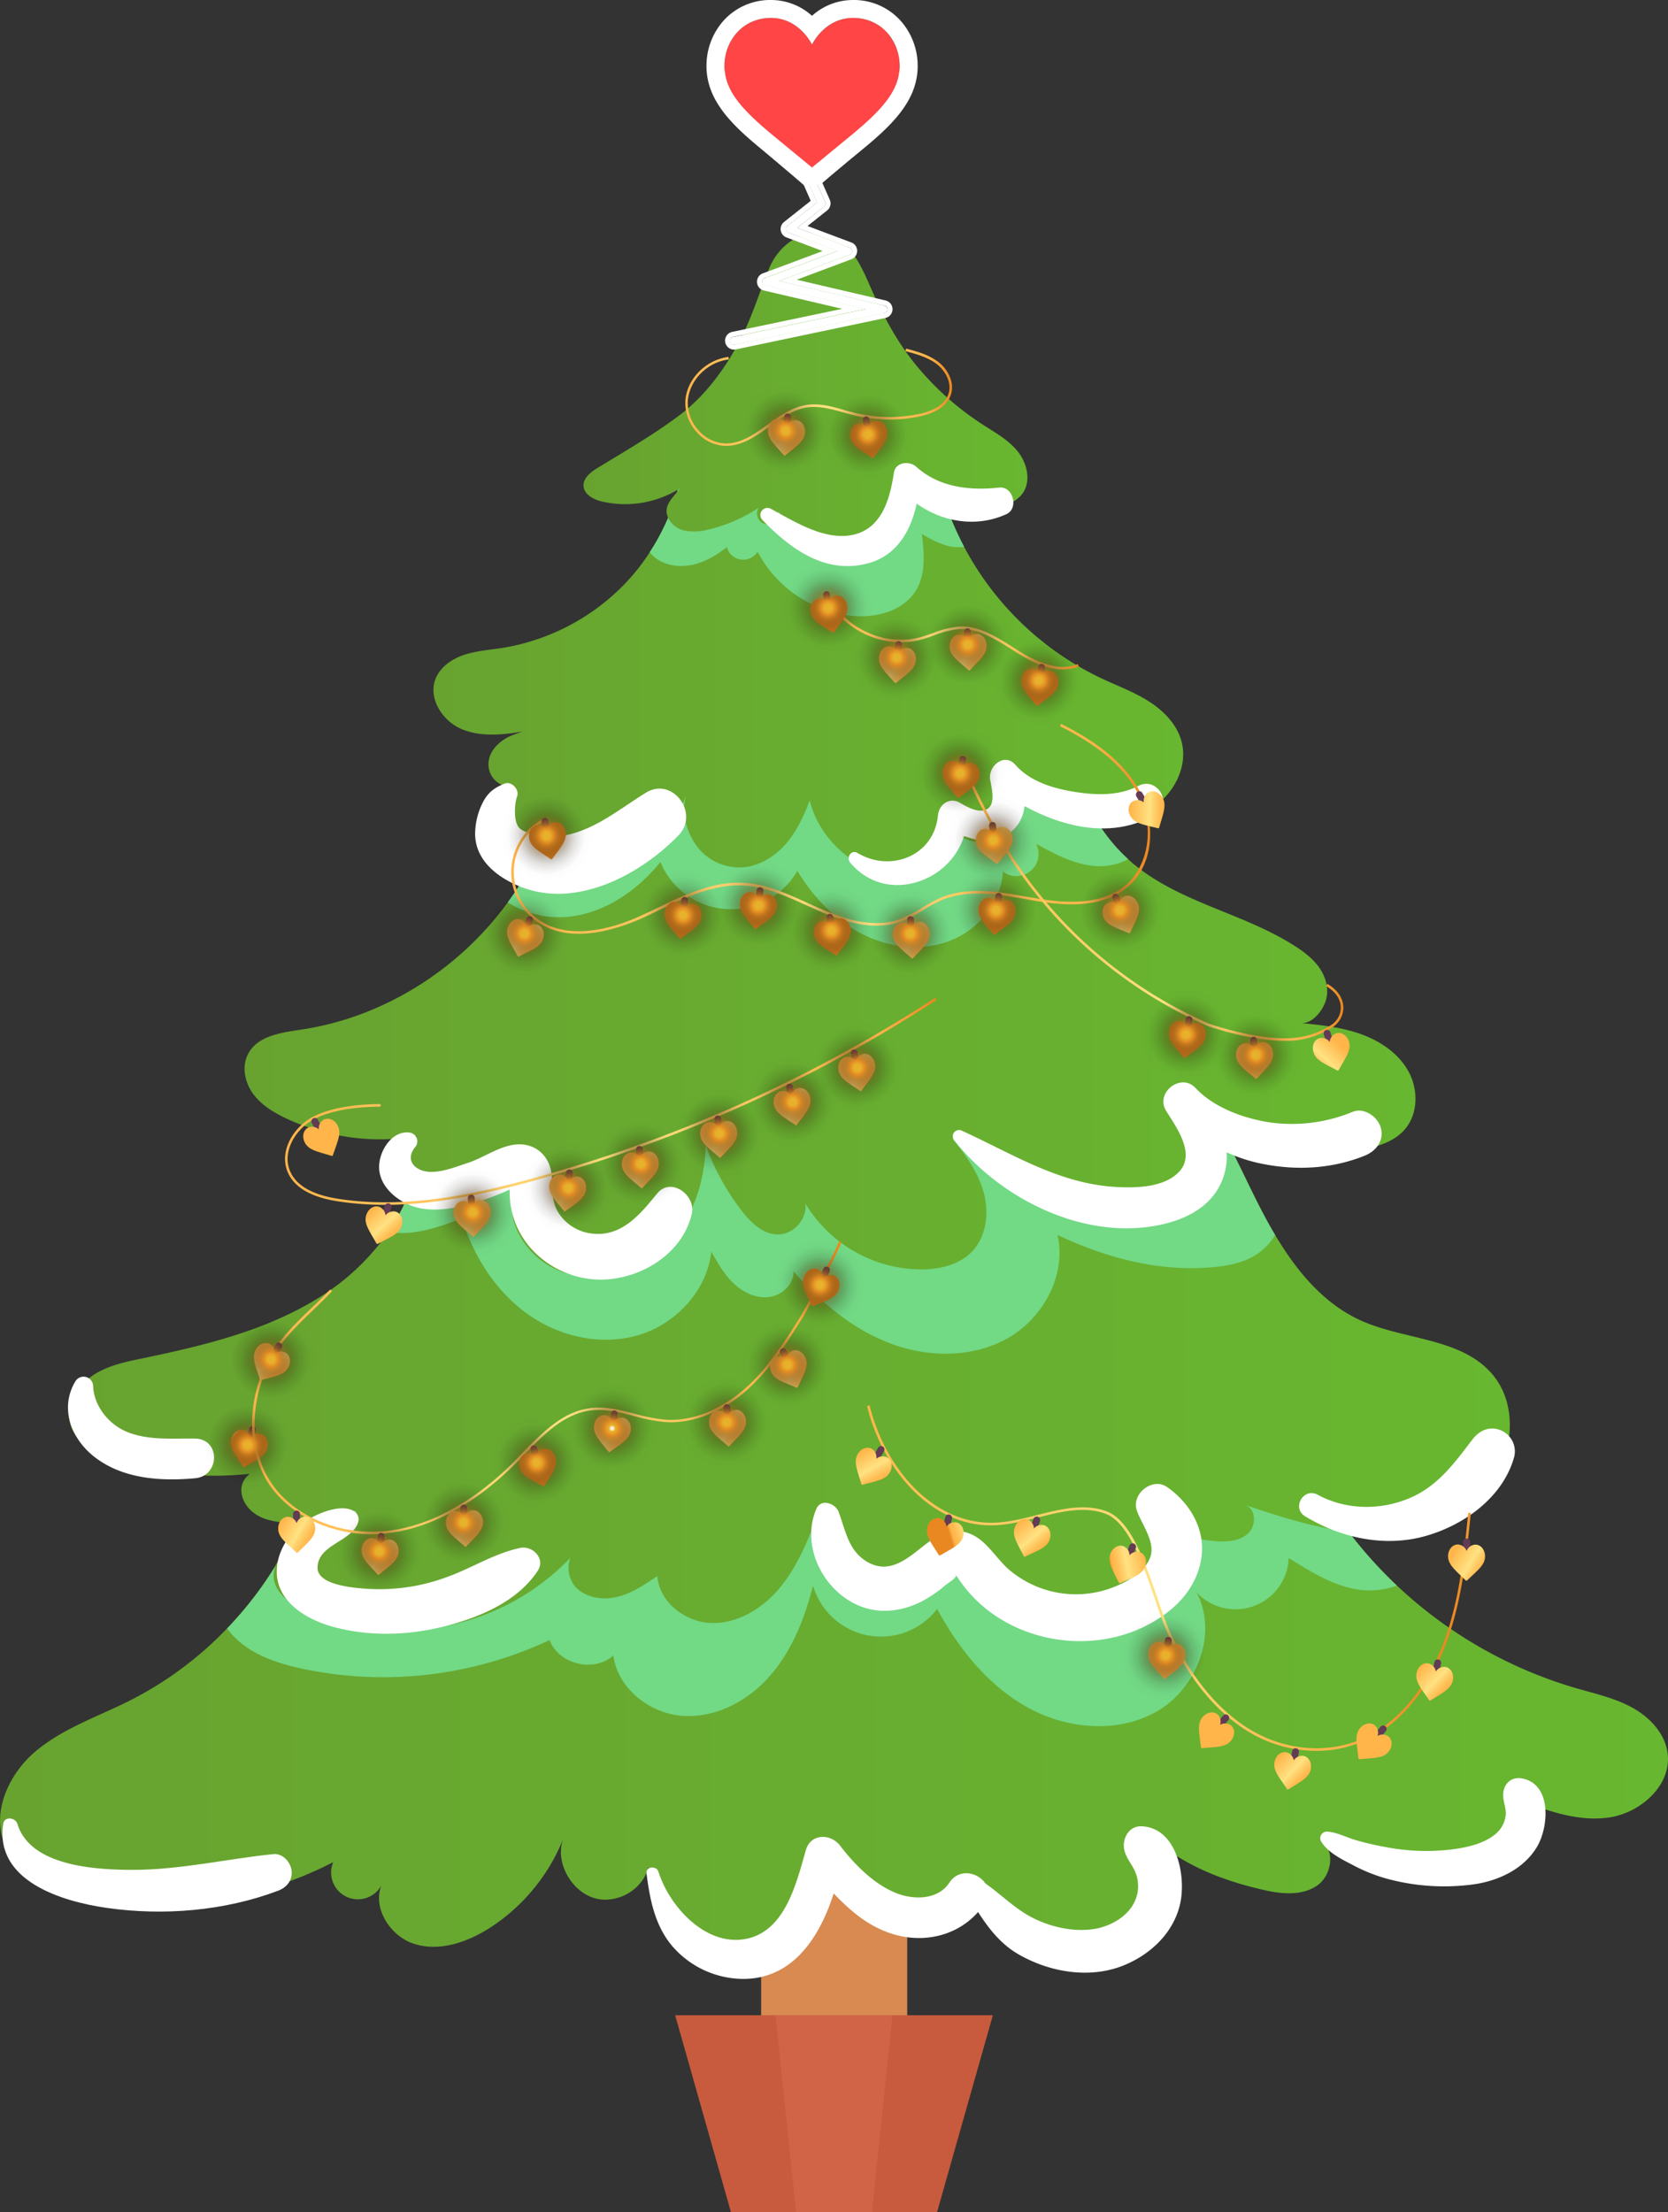 <svg xmlns="http://www.w3.org/2000/svg" xmlns:xlink="http://www.w3.org/1999/xlink" viewBox="0 0 651.63 864.17"><rect x="0" y="0" width="651.63" height="864.17" fill="#333333" stroke="none"/><defs><style>.cls-1{isolation:isolate;}.cls-2{fill:#d88a50;}.cls-3{fill:#c85b3d;}.cls-4{fill:#d16447;}.cls-5{fill:url(#未命名漸層_16);}.cls-6{fill:#72d985;mix-blend-mode:multiply;}.cls-7{fill:url(#未命名漸層_16-2);}.cls-8{fill:url(#未命名漸層_16-3);}.cls-9{fill:url(#未命名漸層_16-4);}.cls-10{fill:url(#未命名漸層_16-5);}.cls-11{fill:#fff;}.cls-12{fill:#633b55;}.cls-13{fill:url(#Nueva_muestra_de_degradado_1);}.cls-14{fill:url(#Nueva_muestra_de_degradado_1-2);}.cls-15{fill:url(#Nueva_muestra_de_degradado_1-3);}.cls-16{fill:url(#Nueva_muestra_de_degradado_1-4);}.cls-17{fill:url(#Nueva_muestra_de_degradado_1-5);}.cls-18{fill:url(#Nueva_muestra_de_degradado_1-6);}.cls-19{fill:url(#Nueva_muestra_de_degradado_1-7);}.cls-20{fill:url(#Nueva_muestra_de_degradado_1-8);}.cls-21{fill:url(#Nueva_muestra_de_degradado_1-9);}.cls-22{fill:url(#Nueva_muestra_de_degradado_1-10);}.cls-23{fill:url(#Nueva_muestra_de_degradado_1-11);}.cls-24{fill:url(#Nueva_muestra_de_degradado_1-12);}.cls-25{fill:url(#Nueva_muestra_de_degradado_1-13);}.cls-26{fill:url(#Nueva_muestra_de_degradado_1-14);}.cls-27{fill:url(#Nueva_muestra_de_degradado_1-15);}.cls-28{fill:url(#Nueva_muestra_de_degradado_1-16);}.cls-29{fill:url(#Nueva_muestra_de_degradado_1-17);}.cls-30{fill:url(#Nueva_muestra_de_degradado_1-18);}.cls-31{fill:url(#Nueva_muestra_de_degradado_1-19);}.cls-32{fill:url(#Nueva_muestra_de_degradado_1-20);}.cls-33{fill:url(#Nueva_muestra_de_degradado_1-21);}.cls-34{fill:url(#Nueva_muestra_de_degradado_1-22);}.cls-35{fill:url(#Nueva_muestra_de_degradado_1-23);}.cls-36{fill:url(#Nueva_muestra_de_degradado_1-24);}.cls-37{fill:url(#Nueva_muestra_de_degradado_1-25);}.cls-38{fill:url(#Nueva_muestra_de_degradado_1-26);}.cls-39{fill:url(#Nueva_muestra_de_degradado_1-27);}.cls-40{fill:url(#Nueva_muestra_de_degradado_1-28);}.cls-41{fill:url(#Nueva_muestra_de_degradado_1-29);}.cls-42{fill:url(#Nueva_muestra_de_degradado_1-30);}.cls-43{fill:url(#Nueva_muestra_de_degradado_1-31);}.cls-44{fill:url(#Nueva_muestra_de_degradado_1-32);}.cls-45{fill:url(#Nueva_muestra_de_degradado_1-33);}.cls-46{fill:url(#Nueva_muestra_de_degradado_1-34);}.cls-47{fill:url(#Nueva_muestra_de_degradado_1-35);}.cls-48{fill:url(#Nueva_muestra_de_degradado_1-36);}.cls-49{fill:url(#Nueva_muestra_de_degradado_1-37);}.cls-50{fill:url(#Nueva_muestra_de_degradado_1-38);}.cls-51{fill:url(#Nueva_muestra_de_degradado_1-39);}.cls-52{fill:url(#Nueva_muestra_de_degradado_1-40);}.cls-53{fill:url(#Nueva_muestra_de_degradado_1-41);}.cls-54{fill:url(#Nueva_muestra_de_degradado_1-42);}.cls-55{fill:url(#Nueva_muestra_de_degradado_1-43);}.cls-56{fill:url(#Nueva_muestra_de_degradado_1-44);}.cls-57{fill:url(#Nueva_muestra_de_degradado_1-45);}.cls-58{fill:url(#Nueva_muestra_de_degradado_1-46);}.cls-59{fill:url(#Nueva_muestra_de_degradado_1-47);}.cls-60{fill:url(#Nueva_muestra_de_degradado_1-48);}.cls-100,.cls-101,.cls-102,.cls-103,.cls-104,.cls-105,.cls-106,.cls-107,.cls-108,.cls-109,.cls-61,.cls-62,.cls-63,.cls-64,.cls-65,.cls-66,.cls-67,.cls-68,.cls-69,.cls-71,.cls-73,.cls-74,.cls-75,.cls-76,.cls-78,.cls-79,.cls-81,.cls-82,.cls-84,.cls-85,.cls-86,.cls-87,.cls-88,.cls-89,.cls-90,.cls-91,.cls-92,.cls-94,.cls-95,.cls-97,.cls-98,.cls-99{mix-blend-mode:screen;}.cls-61{fill:url(#未命名漸層_7);}.cls-62{fill:url(#未命名漸層_7-2);}.cls-63{fill:url(#未命名漸層_7-3);}.cls-64{fill:url(#未命名漸層_7-4);}.cls-65{fill:url(#未命名漸層_7-5);}.cls-66{fill:url(#未命名漸層_7-6);}.cls-67{fill:url(#未命名漸層_7-7);}.cls-68{fill:url(#未命名漸層_7-8);}.cls-69{fill:url(#未命名漸層_7-9);}.cls-70{fill:url(#Nueva_muestra_de_degradado_1-49);}.cls-71{fill:url(#未命名漸層_7-10);}.cls-72{fill:url(#Nueva_muestra_de_degradado_1-50);}.cls-73{fill:url(#未命名漸層_7-11);}.cls-74{fill:url(#未命名漸層_7-12);}.cls-75{fill:url(#未命名漸層_7-13);}.cls-76{fill:url(#未命名漸層_7-14);}.cls-77{fill:url(#Nueva_muestra_de_degradado_1-51);}.cls-78{fill:url(#未命名漸層_7-15);}.cls-79{fill:url(#未命名漸層_7-16);}.cls-80{fill:url(#Nueva_muestra_de_degradado_1-52);}.cls-81{fill:url(#未命名漸層_7-17);}.cls-82{fill:url(#未命名漸層_7-18);}.cls-83{fill:url(#Nueva_muestra_de_degradado_1-53);}.cls-84{fill:url(#未命名漸層_7-19);}.cls-85{fill:url(#未命名漸層_7-20);}.cls-86{fill:url(#未命名漸層_7-21);}.cls-87{fill:url(#未命名漸層_7-22);}.cls-88{fill:url(#未命名漸層_7-23);}.cls-89{fill:url(#未命名漸層_7-24);}.cls-90{fill:url(#未命名漸層_7-25);}.cls-91{fill:url(#未命名漸層_7-26);}.cls-92{fill:url(#未命名漸層_7-27);}.cls-93{fill:url(#Nueva_muestra_de_degradado_1-54);}.cls-94{fill:url(#未命名漸層_7-28);}.cls-95{fill:url(#未命名漸層_7-29);}.cls-96{fill:url(#Nueva_muestra_de_degradado_1-55);}.cls-97{fill:url(#未命名漸層_7-30);}.cls-98{fill:url(#未命名漸層_7-31);}.cls-99{fill:url(#Degradado_sin_nombre_6);}.cls-100{fill:url(#未命名漸層_7-32);}.cls-101{fill:url(#未命名漸層_7-33);}.cls-102{fill:url(#未命名漸層_7-34);}.cls-103{fill:url(#未命名漸層_7-35);}.cls-104{fill:url(#未命名漸層_7-36);}.cls-105{fill:url(#未命名漸層_7-37);}.cls-106{fill:url(#未命名漸層_7-38);}.cls-107{fill:url(#未命名漸層_7-39);}.cls-108{fill:url(#未命名漸層_7-40);}.cls-109{fill:url(#未命名漸層_7-41);}.cls-110{fill:#ff4545;}</style><linearGradient id="未命名漸層_16" y1="646.31" x2="651.63" y2="646.31" gradientUnits="userSpaceOnUse"><stop offset="0" stop-color="#68a330"/><stop offset="1" stop-color="#68b730"/></linearGradient><linearGradient id="未命名漸層_16-2" x1="26.96" y1="508.64" x2="589.83" y2="508.64" xlink:href="#未命名漸層_16"/><linearGradient id="未命名漸層_16-3" x1="95.58" y1="395.83" x2="552.97" y2="395.83" xlink:href="#未命名漸層_16"/><linearGradient id="未命名漸層_16-4" x1="169.33" y1="255.08" x2="462.23" y2="255.08" xlink:href="#未命名漸層_16"/><linearGradient id="未命名漸層_16-5" x1="227.85" y1="153.54" x2="401.33" y2="153.54" xlink:href="#未命名漸層_16"/><linearGradient id="Nueva_muestra_de_degradado_1" x1="2199.97" y1="1568.47" x2="2212.37" y2="1575.98" gradientTransform="matrix(0.97, 0.22, -0.22, 0.97, -1701.14, -1460.86)" gradientUnits="userSpaceOnUse"><stop offset="0" stop-color="#ffb54a"/><stop offset="0.54" stop-color="#ffe282"/><stop offset="0.63" stop-color="#ffd470"/><stop offset="0.81" stop-color="#ffbd54"/><stop offset="0.91" stop-color="#ffb54a"/><stop offset="1" stop-color="#e98720"/></linearGradient><linearGradient id="Nueva_muestra_de_degradado_1-2" x1="98.48" y1="542.05" x2="328.72" y2="542.05" gradientTransform="matrix(1, 0, 0, 1, 0, 0)" xlink:href="#Nueva_muestra_de_degradado_1"/><linearGradient id="Nueva_muestra_de_degradado_1-3" x1="1969.45" y1="1373.57" x2="2213.91" y2="1373.57" gradientTransform="translate(-991.82 -1443.84) rotate(21.54)" xlink:href="#Nueva_muestra_de_degradado_1"/><linearGradient id="Nueva_muestra_de_degradado_1-4" x1="199.72" y1="323.74" x2="449.3" y2="323.74" gradientTransform="matrix(1, 0, 0, 1, 0, 0)" xlink:href="#Nueva_muestra_de_degradado_1"/><linearGradient id="Nueva_muestra_de_degradado_1-5" x1="-217.78" y1="131.31" x2="39.99" y2="131.31" gradientTransform="translate(320.25 295.13) rotate(-3.35)" xlink:href="#Nueva_muestra_de_degradado_1"/><linearGradient id="Nueva_muestra_de_degradado_1-6" x1="375.23" y1="351" x2="524.75" y2="351" gradientTransform="matrix(1, 0, 0, 1, 0, 0)" xlink:href="#Nueva_muestra_de_degradado_1"/><linearGradient id="Nueva_muestra_de_degradado_1-7" x1="322.66" y1="246.99" x2="421.39" y2="246.99" gradientTransform="matrix(1, 0, 0, 1, 0, 0)" xlink:href="#Nueva_muestra_de_degradado_1"/><linearGradient id="Nueva_muestra_de_degradado_1-8" x1="856.28" y1="674" x2="868.68" y2="681.51" gradientTransform="translate(-455.32 -485.3) rotate(4.55)" xlink:href="#Nueva_muestra_de_degradado_1"/><linearGradient id="Nueva_muestra_de_degradado_1-9" x1="2284.19" y1="1726.21" x2="2296.59" y2="1733.72" gradientTransform="translate(-1474.22 -1961.92) rotate(17.13)" xlink:href="#Nueva_muestra_de_degradado_1"/><linearGradient id="Nueva_muestra_de_degradado_1-10" x1="2201.23" y1="1826.77" x2="2213.63" y2="1834.28" gradientTransform="translate(-1451.67 -1900.71) rotate(16.38)" xlink:href="#Nueva_muestra_de_degradado_1"/><linearGradient id="Nueva_muestra_de_degradado_1-11" x1="689.86" y1="997.77" x2="702.26" y2="1005.28" gradientTransform="translate(-474.23 -441.58) rotate(4.09)" xlink:href="#Nueva_muestra_de_degradado_1"/><linearGradient id="Nueva_muestra_de_degradado_1-12" x1="103.62" y1="524.05" x2="116.02" y2="531.56" gradientTransform="translate(-2.05 72.36) rotate(-0.91)" xlink:href="#Nueva_muestra_de_degradado_1"/><linearGradient id="Nueva_muestra_de_degradado_1-13" x1="1075.34" y1="1112.1" x2="1087.74" y2="1119.61" gradientTransform="translate(-717.33 -773) rotate(6.92)" xlink:href="#Nueva_muestra_de_degradado_1"/><linearGradient id="Nueva_muestra_de_degradado_1-14" x1="1163.56" y1="1235.12" x2="1175.96" y2="1242.63" gradientTransform="translate(-754.65 -824.73) rotate(7.67)" xlink:href="#Nueva_muestra_de_degradado_1"/><linearGradient id="Nueva_muestra_de_degradado_1-15" x1="2999.28" y1="1822.58" x2="3011.68" y2="1830.09" gradientTransform="translate(-1390.89 -2488.07) rotate(29.21)" xlink:href="#Nueva_muestra_de_degradado_1"/><linearGradient id="Nueva_muestra_de_degradado_1-16" x1="10658.12" y1="805.78" x2="10670.52" y2="813.29" gradientTransform="matrix(-0.97, -0.24, -0.24, 0.97, 10916.09, 2370.63)" xlink:href="#Nueva_muestra_de_degradado_1"/><linearGradient id="Nueva_muestra_de_degradado_1-17" x1="12375.56" y1="-813.21" x2="12387.97" y2="-805.71" gradientTransform="matrix(-0.98, 0.17, 0.17, 0.98, 12658.09, -1113.76)" xlink:href="#Nueva_muestra_de_degradado_1"/><linearGradient id="Nueva_muestra_de_degradado_1-18" x1="12499.27" y1="-745.18" x2="12511.67" y2="-737.67" gradientTransform="matrix(-0.98, 0.17, 0.17, 0.98, 12658.09, -1113.76)" xlink:href="#Nueva_muestra_de_degradado_1"/><linearGradient id="Nueva_muestra_de_degradado_1-19" x1="13824.88" y1="-2752.38" x2="13837.28" y2="-2744.88" gradientTransform="matrix(-0.89, 0.46, 0.46, 0.89, 13689.44, -3413.78)" xlink:href="#Nueva_muestra_de_degradado_1"/><linearGradient id="Nueva_muestra_de_degradado_1-20" x1="4296.9" y1="2345.75" x2="4309.3" y2="2353.25" gradientTransform="translate(-2550.19 -3589.01) rotate(28.56)" xlink:href="#Nueva_muestra_de_degradado_1"/><linearGradient id="Nueva_muestra_de_degradado_1-21" x1="12995.58" y1="-1046.18" x2="13007.98" y2="-1038.67" gradientTransform="matrix(-0.97, 0.25, 0.25, 0.97, 13049.64, -1725.23)" xlink:href="#Nueva_muestra_de_degradado_1"/><linearGradient id="Nueva_muestra_de_degradado_1-22" x1="9937.69" y1="1316.87" x2="9950.09" y2="1324.38" gradientTransform="matrix(-0.94, -0.34, -0.34, 0.94, 10238.49, 2758.39)" xlink:href="#Nueva_muestra_de_degradado_1"/><linearGradient id="Nueva_muestra_de_degradado_1-23" x1="7413.13" y1="2322.12" x2="7425.53" y2="2329.63" gradientTransform="matrix(-0.78, -0.63, -0.63, 0.78, 7700.98, 3545.42)" xlink:href="#Nueva_muestra_de_degradado_1"/><linearGradient id="Nueva_muestra_de_degradado_1-24" x1="7362.64" y1="2286.7" x2="7375.04" y2="2294.2" gradientTransform="matrix(-0.78, -0.63, -0.63, 0.78, 7700.98, 3545.42)" xlink:href="#Nueva_muestra_de_degradado_1"/><linearGradient id="Nueva_muestra_de_degradado_1-25" x1="12396.17" y1="-688.88" x2="12408.57" y2="-681.37" gradientTransform="matrix(-0.98, 0.17, 0.17, 0.98, 12658.09, -1113.76)" xlink:href="#Nueva_muestra_de_degradado_1"/><linearGradient id="Nueva_muestra_de_degradado_1-26" x1="88.9" y1="-20.11" x2="101.3" y2="-12.6" gradientTransform="translate(284.26 274.42) rotate(-2.66)" xlink:href="#Nueva_muestra_de_degradado_1"/><linearGradient id="Nueva_muestra_de_degradado_1-27" x1="61.47" y1="91.24" x2="73.87" y2="98.74" gradientTransform="translate(284.26 274.42) rotate(-2.66)" xlink:href="#Nueva_muestra_de_degradado_1"/><linearGradient id="Nueva_muestra_de_degradado_1-28" x1="-166.67" y1="149.33" x2="-154.26" y2="156.84" gradientTransform="translate(335.82 312.51) rotate(-3.41)" xlink:href="#Nueva_muestra_de_degradado_1"/><linearGradient id="Nueva_muestra_de_degradado_1-29" x1="-99.95" y1="134.3" x2="-87.55" y2="141.81" gradientTransform="translate(335.82 312.51) rotate(-3.41)" xlink:href="#Nueva_muestra_de_degradado_1"/><linearGradient id="Nueva_muestra_de_degradado_1-30" x1="-123.53" y1="312.71" x2="-111.13" y2="320.22" gradientTransform="translate(284.26 274.42) rotate(-2.66)" xlink:href="#Nueva_muestra_de_degradado_1"/><linearGradient id="Nueva_muestra_de_degradado_1-31" x1="1029.15" y1="677.96" x2="1041.55" y2="685.47" gradientTransform="translate(-368.75 -188.39) rotate(11.82)" xlink:href="#Nueva_muestra_de_degradado_1"/><linearGradient id="Nueva_muestra_de_degradado_1-32" x1="-19.06" y1="278.29" x2="-6.66" y2="285.8" gradientTransform="translate(284.26 274.42) rotate(-2.66)" xlink:href="#Nueva_muestra_de_degradado_1"/><linearGradient id="Nueva_muestra_de_degradado_1-33" x1="1703.95" y1="1191.64" x2="1716.35" y2="1199.15" gradientTransform="translate(-828.19 -1084.22) rotate(18.88)" xlink:href="#Nueva_muestra_de_degradado_1"/><linearGradient id="Nueva_muestra_de_degradado_1-34" x1="10703.73" y1="876.95" x2="10716.13" y2="884.45" gradientTransform="matrix(-0.99, -0.12, -0.12, 0.99, 11144.38, 669.82)" xlink:href="#Nueva_muestra_de_degradado_1"/><linearGradient id="Nueva_muestra_de_degradado_1-35" x1="10730" y1="916.31" x2="10742.4" y2="923.82" gradientTransform="matrix(-0.99, -0.12, -0.12, 0.99, 11144.38, 669.82)" xlink:href="#Nueva_muestra_de_degradado_1"/><linearGradient id="Nueva_muestra_de_degradado_1-36" x1="-261.27" y1="-377.37" x2="-248.87" y2="-369.87" gradientTransform="translate(686.57 669.82) rotate(-6.85)" xlink:href="#Nueva_muestra_de_degradado_1"/><linearGradient id="Nueva_muestra_de_degradado_1-37" x1="10831.28" y1="983.92" x2="10843.68" y2="991.43" gradientTransform="matrix(-0.99, -0.12, -0.12, 0.99, 11144.38, 669.82)" xlink:href="#Nueva_muestra_de_degradado_1"/><linearGradient id="Nueva_muestra_de_degradado_1-38" x1="10709.69" y1="967.77" x2="10722.09" y2="975.27" gradientTransform="matrix(-0.99, -0.12, -0.12, 0.99, 11144.38, 669.82)" xlink:href="#Nueva_muestra_de_degradado_1"/><linearGradient id="Nueva_muestra_de_degradado_1-39" x1="10630.1" y1="1006.69" x2="10642.5" y2="1014.2" gradientTransform="matrix(-0.99, -0.12, -0.12, 0.99, 11144.38, 669.82)" xlink:href="#Nueva_muestra_de_degradado_1"/><linearGradient id="Nueva_muestra_de_degradado_1-40" x1="-1510.23" y1="-2078.49" x2="-1497.83" y2="-2070.98" gradientTransform="translate(2590.7 1747.76) rotate(-21.19)" xlink:href="#Nueva_muestra_de_degradado_1"/><linearGradient id="Nueva_muestra_de_degradado_1-41" x1="-713.2" y1="-630.9" x2="-700.8" y2="-623.4" gradientTransform="translate(1138.46 915.87) rotate(-9.79)" xlink:href="#Nueva_muestra_de_degradado_1"/><linearGradient id="Nueva_muestra_de_degradado_1-42" x1="-1695.46" y1="-1959.88" x2="-1683.06" y2="-1952.37" gradientTransform="translate(2590.7 1747.76) rotate(-21.19)" xlink:href="#Nueva_muestra_de_degradado_1"/><linearGradient id="Nueva_muestra_de_degradado_1-43" x1="-212.43" y1="-526.38" x2="-200.02" y2="-518.87" gradientTransform="matrix(1, 0.01, -0.01, 1, 776.09, 1133.15)" xlink:href="#Nueva_muestra_de_degradado_1"/><linearGradient id="Nueva_muestra_de_degradado_1-44" x1="8685.05" y1="2029.29" x2="8697.45" y2="2036.8" gradientTransform="matrix(-0.93, -0.36, -0.36, 0.93, 9158.73, 1747.76)" xlink:href="#Nueva_muestra_de_degradado_1"/><linearGradient id="Nueva_muestra_de_degradado_1-45" x1="-1974.54" y1="-3284.52" x2="-1962.14" y2="-3277.01" gradientTransform="translate(3791.06 2178.14) rotate(-29.92)" xlink:href="#Nueva_muestra_de_degradado_1"/><linearGradient id="Nueva_muestra_de_degradado_1-46" x1="267.71" y1="155.13" x2="371.99" y2="155.13" gradientTransform="matrix(1, 0, 0, 1, 0, 0)" xlink:href="#Nueva_muestra_de_degradado_1"/><linearGradient id="Nueva_muestra_de_degradado_1-47" x1="806.01" y1="588.81" x2="818.42" y2="596.32" gradientTransform="translate(-455.32 -485.3) rotate(4.55)" xlink:href="#Nueva_muestra_de_degradado_1"/><linearGradient id="Nueva_muestra_de_degradado_1-48" x1="12348.43" y1="-877.8" x2="12360.83" y2="-870.29" gradientTransform="matrix(-0.98, 0.17, 0.17, 0.98, 12658.09, -1113.76)" xlink:href="#Nueva_muestra_de_degradado_1"/><radialGradient id="未命名漸層_7" cx="13150.1" cy="-61.01" r="18.05" gradientTransform="translate(248.17 -12980.17) rotate(89.87)" gradientUnits="userSpaceOnUse"><stop offset="0.07" stop-color="#e8b12b"/><stop offset="0.12" stop-color="#e59e27"/><stop offset="0.16" stop-color="#e18b23"/><stop offset="0.19" stop-color="#d08020" stop-opacity="0.92"/><stop offset="0.27" stop-color="#9f6319" stop-opacity="0.71"/><stop offset="0.35" stop-color="#754812" stop-opacity="0.52"/><stop offset="0.44" stop-color="#51320d" stop-opacity="0.36"/><stop offset="0.53" stop-color="#332008" stop-opacity="0.23"/><stop offset="0.62" stop-color="#1d1204" stop-opacity="0.13"/><stop offset="0.73" stop-color="#0c0802" stop-opacity="0.06"/><stop offset="0.84" stop-color="#030200" stop-opacity="0.01"/><stop offset="1" stop-opacity="0"/></radialGradient><radialGradient id="未命名漸層_7-2" cx="13148.57" cy="-28.9" r="18.05" xlink:href="#未命名漸層_7"/><radialGradient id="未命名漸層_7-3" cx="13217.78" cy="-45.34" r="18.05" xlink:href="#未命名漸層_7"/><radialGradient id="未命名漸層_7-4" cx="13237.25" cy="-72.05" r="18.05" xlink:href="#未命名漸層_7"/><radialGradient id="未命名漸層_7-5" cx="13232.28" cy="-99.86" r="18.05" xlink:href="#未命名漸層_7"/><radialGradient id="未命名漸層_7-6" cx="13282.47" cy="-96.77" r="18.05" xlink:href="#未命名漸層_7"/><radialGradient id="未命名漸層_7-7" cx="13308.76" cy="-109.69" r="18.05" xlink:href="#未命名漸層_7"/><radialGradient id="未命名漸層_7-8" cx="13336.16" cy="-159.07" r="18.05" xlink:href="#未命名漸層_7"/><radialGradient id="未命名漸層_7-9" cx="13384.7" cy="-184.83" r="18.05" xlink:href="#未命名漸層_7"/><linearGradient id="Nueva_muestra_de_degradado_1-49" x1="11348.14" y1="499.61" x2="11360.54" y2="507.12" gradientTransform="matrix(-1, 0.07, 0.07, 1, 11785.79, -843.35)" xlink:href="#Nueva_muestra_de_degradado_1"/><radialGradient id="未命名漸層_7-10" cx="12794.13" cy="466.3" r="18.05" gradientTransform="translate(-1446.51 -12243.16) rotate(79.21)" xlink:href="#未命名漸層_7"/><linearGradient id="Nueva_muestra_de_degradado_1-50" x1="12049.13" y1="-259.67" x2="12061.53" y2="-252.16" gradientTransform="matrix(-0.96, 0.28, 0.28, 0.96, 12166.69, -2713.01)" xlink:href="#Nueva_muestra_de_degradado_1"/><radialGradient id="未命名漸層_7-11" cx="13336.05" cy="-110.68" r="18.05" xlink:href="#未命名漸層_7"/><radialGradient id="未命名漸層_7-12" cx="13345.12" cy="-77.17" r="18.05" xlink:href="#未命名漸層_7"/><radialGradient id="未命名漸層_7-13" cx="13343.81" cy="-46.35" r="18.05" xlink:href="#未命名漸層_7"/><radialGradient id="未命名漸層_7-14" cx="13337.65" cy="11.6" r="18.05" xlink:href="#未命名漸層_7"/><linearGradient id="Nueva_muestra_de_degradado_1-51" x1="10802.51" y1="976.66" x2="10814.91" y2="984.17" gradientTransform="matrix(-0.99, -0.12, -0.12, 0.99, 11144.38, 669.82)" xlink:href="#Nueva_muestra_de_degradado_1"/><radialGradient id="未命名漸層_7-15" cx="13333.94" cy="-17.84" r="18.05" xlink:href="#未命名漸層_7"/><radialGradient id="未命名漸層_7-16" cx="13359.09" cy="-2.92" r="18.05" gradientTransform="translate(126.89 -12940.49) rotate(89.12)" xlink:href="#未命名漸層_7"/><linearGradient id="Nueva_muestra_de_degradado_1-52" x1="-740.36" y1="-622.04" x2="-727.96" y2="-614.53" gradientTransform="translate(1138.46 915.87) rotate(-9.79)" xlink:href="#Nueva_muestra_de_degradado_1"/><radialGradient id="未命名漸層_7-17" cx="13372.05" cy="22.54" r="18.05" gradientTransform="translate(126.89 -12940.49) rotate(89.12)" xlink:href="#未命名漸層_7"/><radialGradient id="未命名漸層_7-18" cx="13395.36" cy="82.19" r="18.05" gradientTransform="translate(126.89 -12940.49) rotate(89.12)" xlink:href="#未命名漸層_7"/><linearGradient id="Nueva_muestra_de_degradado_1-53" x1="-68.68" y1="124.24" x2="-56.28" y2="131.75" gradientTransform="translate(335.82 312.51) rotate(-3.41)" xlink:href="#Nueva_muestra_de_degradado_1"/><radialGradient id="未命名漸層_7-19" cx="13383.94" cy="51.39" r="18.05" gradientTransform="translate(126.89 -12940.49) rotate(89.12)" xlink:href="#未命名漸層_7"/><radialGradient id="未命名漸層_7-20" cx="13482.24" cy="-41.62" r="18.05" xlink:href="#未命名漸層_7"/><radialGradient id="未命名漸層_7-21" cx="13513.4" cy="-28.81" r="18.05" xlink:href="#未命名漸層_7"/><radialGradient id="未命名漸層_7-22" cx="13535.85" cy="-4.97" r="18.05" xlink:href="#未命名漸層_7"/><radialGradient id="未命名漸層_7-23" cx="14368.98" cy="-1698.93" r="18.05" gradientTransform="matrix(-0.37, 0.93, -0.93, -0.37, 4005.48, -13426.06)" xlink:href="#未命名漸層_7"/><radialGradient id="未命名漸層_7-24" cx="14384.2" cy="-1734.75" r="18.05" gradientTransform="matrix(-0.37, 0.93, -0.93, -0.37, 4005.48, -13426.06)" xlink:href="#未命名漸層_7"/><radialGradient id="未命名漸層_7-25" cx="14372.25" cy="-1766.46" r="18.05" gradientTransform="matrix(-0.37, 0.93, -0.93, -0.37, 4005.48, -13426.06)" xlink:href="#未命名漸層_7"/><radialGradient id="未命名漸層_7-26" cx="14368.53" cy="-1805.18" r="18.05" gradientTransform="matrix(-0.37, 0.93, -0.93, -0.37, 4005.48, -13426.06)" xlink:href="#未命名漸層_7"/><radialGradient id="未命名漸層_7-27" cx="14417.11" cy="-1861.64" r="18.05" gradientTransform="matrix(-0.37, 0.93, -0.93, -0.37, 4005.48, -13426.06)" xlink:href="#未命名漸層_7"/><linearGradient id="Nueva_muestra_de_degradado_1-54" x1="10161.33" y1="1651.96" x2="10173.74" y2="1659.47" gradientTransform="matrix(-1, -0.1, -0.1, 1, 10737.04, 7.28)" xlink:href="#Nueva_muestra_de_degradado_1"/><radialGradient id="未命名漸層_7-28" cx="12945.3" cy="554.09" r="18.05" gradientTransform="translate(-1685.25 -12132.52) rotate(78.04)" xlink:href="#未命名漸層_7"/><radialGradient id="未命名漸層_7-29" cx="14419.45" cy="-1894.46" r="18.05" gradientTransform="matrix(-0.37, 0.93, -0.93, -0.37, 4005.48, -13426.06)" xlink:href="#未命名漸層_7"/><linearGradient id="Nueva_muestra_de_degradado_1-55" x1="1076.35" y1="632.61" x2="1088.75" y2="640.12" gradientTransform="translate(-368.75 -188.39) rotate(11.82)" xlink:href="#Nueva_muestra_de_degradado_1"/><radialGradient id="未命名漸層_7-30" cx="14366.86" cy="-1933.44" r="18.05" gradientTransform="matrix(-0.37, 0.93, -0.93, -0.37, 4005.48, -13426.06)" xlink:href="#未命名漸層_7"/><radialGradient id="未命名漸層_7-31" cx="14398.8" cy="-1920.98" r="18.05" gradientTransform="matrix(-0.37, 0.93, -0.93, -0.37, 4005.48, -13426.06)" xlink:href="#未命名漸層_7"/><radialGradient id="Degradado_sin_nombre_6" cx="13538.13" cy="39.77" r="18.05" gradientTransform="translate(248.17 -12980.17) rotate(89.87)" gradientUnits="userSpaceOnUse"><stop offset="0" stop-color="#fff"/><stop offset="0.01" stop-color="#fefcf7"/><stop offset="0.02" stop-color="#fcf4e2"/><stop offset="0.03" stop-color="#f8e7be"/><stop offset="0.05" stop-color="#f3d58e"/><stop offset="0.06" stop-color="#ecbf50"/><stop offset="0.07" stop-color="#e8b12b"/><stop offset="0.12" stop-color="#e59e27"/><stop offset="0.16" stop-color="#e18b23"/><stop offset="0.19" stop-color="#d08020" stop-opacity="0.92"/><stop offset="0.27" stop-color="#9f6319" stop-opacity="0.71"/><stop offset="0.35" stop-color="#754812" stop-opacity="0.52"/><stop offset="0.44" stop-color="#51320d" stop-opacity="0.36"/><stop offset="0.53" stop-color="#332008" stop-opacity="0.23"/><stop offset="0.62" stop-color="#1d1204" stop-opacity="0.13"/><stop offset="0.73" stop-color="#0c0802" stop-opacity="0.06"/><stop offset="0.84" stop-color="#030200" stop-opacity="0.01"/><stop offset="1" stop-opacity="0"/></radialGradient><radialGradient id="未命名漸層_7-32" cx="13551.47" cy="69.26" r="18.05" xlink:href="#未命名漸層_7"/><radialGradient id="未命名漸層_7-33" cx="13574.72" cy="97.88" r="18.05" xlink:href="#未命名漸層_7"/><radialGradient id="未命名漸層_7-34" cx="13585.9" cy="130.86" r="18.05" xlink:href="#未命名漸層_7"/><radialGradient id="未命名漸層_7-35" cx="13544.27" cy="182.19" r="18.05" xlink:href="#未命名漸層_7"/><radialGradient id="未命名漸層_7-36" cx="13510.91" cy="172.94" r="18.05" xlink:href="#未命名漸層_7"/><radialGradient id="未命名漸層_7-37" cx="13404.33" cy="110.72" r="18.05" gradientTransform="translate(126.89 -12940.49) rotate(89.12)" xlink:href="#未命名漸層_7"/><radialGradient id="未命名漸層_7-38" cx="13413.26" cy="148.18" r="18.05" gradientTransform="translate(126.89 -12940.49) rotate(89.12)" xlink:href="#未命名漸層_7"/><radialGradient id="未命名漸層_7-39" cx="13344.77" cy="73.56" r="18.05" xlink:href="#未命名漸層_7"/><radialGradient id="未命名漸層_7-40" cx="13306.53" cy="64.87" r="18.05" xlink:href="#未命名漸層_7"/><radialGradient id="未命名漸層_7-41" cx="13246.32" cy="-127.63" r="18.05" xlink:href="#未命名漸層_7"/></defs><g class="cls-1"><g id="snow"><rect class="cls-2" x="297.35" y="629.86" width="57.07" height="202.41"/><polygon class="cls-3" points="366.06 864.17 285.57 864.17 263.76 787.2 387.88 787.2 366.06 864.17"/><polygon class="cls-4" points="340.63 864.17 311.01 864.17 302.98 787.2 348.65 787.2 340.63 864.17"/><path class="cls-5" d="M628.84,709.91c-12.36,1.89-24.67-2.69-36.34-7.18,8.26,4.11,8,17.18,1.37,23.63s-16.65,7.72-25.88,7.48a110.27,110.27,0,0,1-52.32-15c6.2,3.46,4.7,13.79-1.2,17.77s-13.72,3.28-20.65,1.69c-16.43-3.74-31.29-9.6-44-20.63,7.32,6.89,9.72,18.62,5.41,27.71s-14.44,14.57-24.5,15.06-19.94-3.45-28.24-9.15-12.83-10.49-19.71-17.83c4.13,8.42-4,16.75-12.62,20.37s-18.9,1.14-26.73-4-14.92-12.53-20.66-20a34.78,34.78,0,1,1-69.47-.81c-1.81,9.25-12.83,15.31-21.73,12.22s-14.93-14.46-11.43-23.2a74.38,74.38,0,0,1-28.73,35c-8.74,5.61-19.57,9.39-29.48,6.32-9.41-2.9-16.44-13.94-12.95-22.85a10.46,10.46,0,0,1-18.8-9.11A143.43,143.43,0,0,1,29.92,739.31c-11-2.77-22.73-7.75-27.67-18-6-12.56.88-28.07,11.51-37.08s24.2-13.56,36.66-19.8a139.65,139.65,0,0,0,38.3-28.34,142.56,142.56,0,0,0,35.68-64.55,577.06,577.06,0,0,1,165.34-41.93,562.29,562.29,0,0,1,99.94-1.06q18.15,1.41,36.31,4c22.29,3.19,45.24,8.05,63.21,21.63,17.24,13,28,32.57,41.68,49.28a168.86,168.86,0,0,0,14.84,15.9,172.67,172.67,0,0,0,69.92,40.06c7.48,2.17,15.19,3.86,22,7.6s12.77,10,13.83,17.75C653.15,697.16,641.2,708,628.84,709.91Z"/><path class="cls-6" d="M545.72,619.37a30.82,30.82,0,0,1-17.44,1.14c-9-2-17-7-24.83-11.91a20.8,20.8,0,0,1-36,13.42c8.35,15.69.45,36.86-14.76,46.05s-35.3,7.6-50.91-.92-27.18-23-35.68-38.63a27.67,27.67,0,0,1-48.47-9.11c-3.23,12.61-8.09,25.11-16.63,35s-21.17,16.69-34.16,15.86-25.55-10.71-27.22-23.62c-7.42,6.85-21.43,3.47-24.91-6a152.85,152.85,0,0,1-96.43,11.24c-9.86-2.09-19.92-5.43-26.94-12.64a27,27,0,0,1-2.62-3.13,142.56,142.56,0,0,0,35.68-64.55,577.06,577.06,0,0,1,165.34-41.93l99.94-1.06q18.15,1.41,36.31,4c22.29,3.19,45.24,8.05,63.21,21.63,17.24,13,28,32.57,41.68,49.28A168.86,168.86,0,0,0,545.72,619.37Z"/><path class="cls-7" d="M580.12,582.11c-11.1,12.36-28.64,17.3-45.25,16.79s-32.65-5.75-48.41-11c4.15,1.41,4.41,7.85,1.3,10.92s-8,3.52-12.36,3.23a51.61,51.61,0,0,1-30.7-12.89c5.61,4.84,11,10.19,14.09,16.92s3.37,15.14-.9,21.18c-6.14,8.7-18.6,9.4-29.23,8.74-12.18-.79-24.48-2.31-35.74-7-10.33-4.35-19.73-11.75-24.83-21.67,1.34,4.84-1.4,10.73-5.92,13.35-5.42,3.14-12.28,2.53-18.15.33-13.11-5-23.38-15.19-24.56-29.15-3.84,9.71-7.75,19.59-14.29,27.73S289,634,278.55,634s-21-8-21.75-18.36c-5,3.38-10.07,6.85-15.94,8.2s-12.71.16-16.49-4.5a11.51,11.51,0,0,1-1.59-10.77A91.84,91.84,0,0,1,119,628.83c-5.37-2.38-11.1-6.1-12-11.92-1.08-7.38,6.22-13.19,13.11-16s15.27-4.51,19.14-10.87a63.18,63.18,0,0,1-26.82,4.75c-4.37-.2-8.86-.89-12.52-3.27s-6.29-6.77-5.47-11a8,8,0,0,1,3.19-4.82,131.59,131.59,0,0,1-50.89-4.55C38.34,568.63,29,564,27.24,555.39c-1.44-6.95,3-14,8.85-18s13-5.43,20-6.87c24-5,48.49-10.92,69.23-24.08a91.43,91.43,0,0,0,26.45-25.27c7-10.22,11.47-21.91,11.93-34.27.78-21.43,16.35-38.92,35.38-50a103,103,0,0,1,15.47-7.36c25.31-9.53,53.09-9.76,80.11-8.52A805.7,805.7,0,0,1,403,393.39c16.37,3,33.2,6.77,46.92,16.09.63.4,1.24.83,1.85,1.28,18.1,13.23,27.65,34.86,37.51,55,2.73,5.59,5.64,11.23,8.89,16.67,8.42,14.17,19,26.94,33.77,33.53,17,7.54,38.71,6.63,50.89,20.66C593.7,549.15,591.24,569.75,580.12,582.11Z"/><path class="cls-6" d="M498.15,482.42a23.58,23.58,0,0,1-6.77,7.26c-5.61,3.86-12.61,5-19.4,5.47-20.47,1.44-40.27-4-58.84-12.75,3.54,15.48-5.42,32.25-19.19,40.18s-31.21,7.82-46.09,2.21-27.42-16.2-37.87-28.18c.14,5.09-4.56,9.44-9.6,10.05s-10.07-1.81-13.77-5.31-6.24-8-8.74-12.42c-1.66,15.21-13.82,28.28-28.48,32.61s-31.11.55-43.51-8.4-21-22.6-25.45-37.22c-8.75,3.31-18,6.67-27.25,5.49-.47-.06-.95-.14-1.42-.23,7-10.22,11.47-21.91,11.93-34.27.78-21.43,16.35-38.92,35.38-50,43.39-4.06,87.12-3.21,130.71-1.81,29.15.94,58.43,2.1,87,7.89,10.45,2.12,22,3.86,33.1,6.49.63.4,1.24.83,1.85,1.28,18.1,13.23,27.65,34.86,37.51,55C492,471.34,494.9,477,498.15,482.42Z"/><path class="cls-8" d="M548.53,441.48c-4,4.43-10.09,6.34-16,7.56a109.71,109.71,0,0,1-70.57-9,19.64,19.64,0,0,1-2.87,35.71c-6.34,2.27-13.37,1.13-19.92-.39-24.44-5.69-47.31-15.64-67.3-30.82,5.27,6.46,10.31,13.4,12.47,21.45s.95,17.46-5,23.3c-4.89,4.79-12.05,6.46-18.88,6.58a53.16,53.16,0,0,1-45.81-25.74c.73,6-4.55,12-10.57,12.06s-10.78-4.65-14.41-9.37a93.22,93.22,0,0,1-14-25.54c-.25,15-5.57,30.3-16.55,40.5s-28,14.34-41.62,8.17a31,31,0,0,1-15.23-14.82,26.87,26.87,0,0,1-.81-21.08,66.35,66.35,0,0,1-34.28,6.61,22.5,22.5,0,0,1-9.57-2.44c-2.89-1.63-5.23-4.56-5.39-7.87a10.37,10.37,0,0,1,3.78-7.87,27.67,27.67,0,0,1,7.2-4.65,87.18,87.18,0,0,1-50.95-6.73c-5.07-2.36-10.07-5.33-13.38-9.84S94.35,416.43,97,411.53c3.8-7,13-8.19,20.88-9.37,32.06-4.82,61.5-23.53,80.51-49.69a116,116,0,0,0,16.32-31.17c26.31-11.69,56.32-22.59,84.85-26.49,39.88-5.45,80.85,1.16,120.84,5.71a67.4,67.4,0,0,0,20.31,35.09c1,.92,2,1.81,3.09,2.65,18.08,14.51,42.39,18.7,61.91,31.18,3.74,2.38,7.34,5.11,9.84,8.77s3.72,8.39,2.4,12.62-5.53,9.35-9.92,8.77c8.05.81,16.2,1.66,23.79,4.41s14.76,7.64,18.56,14.78S554,435.48,548.53,441.48Z"/><path class="cls-6" d="M440.73,335.61a23.7,23.7,0,0,1-13.29,2.65c-8.12-.72-15.52-4.74-22.67-8.66a8.65,8.65,0,0,1-13,10.79c-.57,11.9-9.31,22.61-20.39,27s-24,2.85-34.59-2.56-19.07-14.46-25.31-24.62A29.87,29.87,0,0,1,258,336.73c-8.91,11-21.41,19.76-35.48,21.33a37.41,37.41,0,0,1-24.15-5.59,116,116,0,0,0,16.32-31.17c26.31-11.69,56.32-22.59,84.85-26.49,39.88-5.45,80.85,1.16,120.84,5.71A67.4,67.4,0,0,0,440.73,335.61Z"/><path class="cls-9" d="M449.27,316.05c-9.15,5.29-20.59,5.35-30.76,2.51s-19.41-8.3-28.5-13.71c1.81,4,3.25,8.38,2.91,12.79s-2.81,8.87-6.9,10.53-11.16.16-12.18-4.15c1.25,5.64-1.91,11.65-6.72,14.87s-10.9,4-16.64,3.39c-16-1.64-30.27-14-34.17-29.6-2.22,5.92-4.92,11.77-9,16.59s-9.7,8.58-16,9.41a20.74,20.74,0,0,1-18.8-7.78c-4.15-5.43-6.71-13.63-4.42-20.09a56.18,56.18,0,0,1-43.36,33.95c-7.71,1.06-15.9.41-22.73-3.33S190,330.55,189.89,322.76c-.06-6.56,4.15-13.09,10.1-15.45a8.77,8.77,0,0,1-9.15-9.41c.23-3.36,2.42-6.36,5.13-8.38s4.9-2.58,8.09-3.74c-7.95,1.3-16.39,2.14-23.77-1s-13-11.79-10.24-19.35c1.74-4.7,6.26-7.91,11-9.53s9.82-2,14.78-2.73a85.67,85.67,0,0,0,47.71-24.54,81.76,81.76,0,0,0,10.29-12.89A85.51,85.51,0,0,0,267,180.35c9.21-7.75,21.09-13.73,33.08-14.93s24.06,0,36,1.24c7.48.77,15.39,1.71,21.25,6.41,7,5.59,9.19,15,12,23.5a111.89,111.89,0,0,0,7.3,17A117.93,117.93,0,0,0,430.32,265c6.16,2.89,12.61,5.25,18.36,8.89s10.9,8.8,12.79,15.33C464.42,299.42,458.42,310.73,449.27,316.05Z"/><path class="cls-6" d="M376.67,213.61a16.23,16.23,0,0,1-5.43-.17c-4-.79-7.56-2.8-11.06-4.79.82,7.34,1.55,15.28-2.15,21.67-4.88,8.42-15.94,11.26-25.62,10.21a47.44,47.44,0,0,1-36.45-25,6.61,6.61,0,0,1-12-1.81c-3.92,3.07-8.31,5.73-13.17,6.85s-10.27.55-14.34-2.34a13.9,13.9,0,0,1-2.64-2.5A85.51,85.51,0,0,0,267,180.35c9.21-7.75,21.09-13.73,33.08-14.93s24.06,0,36,1.24c7.48.77,15.39,1.71,21.25,6.41,7,5.59,9.19,15,12,23.5A111.89,111.89,0,0,0,376.67,213.61Z"/><path class="cls-10" d="M397.46,176.18c-3.63-4.43-8.79-7.26-13.59-10.36a113.48,113.48,0,0,1-25.57-22.67C350.54,133.84,344.79,123,340,112c-3.65-8.34-8.09-18.62-18.06-20.59a17,17,0,0,0-2.41-.28c-.28,0-.56,0-.83,0h-.17l-.72,0-.38,0c-7.69.62-14.07,6.66-17,13.81l0,.06c-3.71,9-6.46,18.32-10.88,27-5.86,11.5-13.87,22.53-24.26,30.32-10.05,7.53-20.94,13.83-31.66,20.35-2.79,1.7-6,4.11-5.65,7.37s4,5.11,7.19,5.87a40.24,40.24,0,0,0,30.47-5.15c-3.09,4.05-6.66,6.8-4.65,11.49a9.46,9.46,0,0,0,7,5.12,21.23,21.23,0,0,0,8.92-.57,59.22,59.22,0,0,0,19.51-8.51,4.21,4.21,0,1,0,7.63,1.37c4.8,7,11.7,12.85,19.87,15.24s17.63,1,24.08-4.54,9.17-15.44,5.5-23.12c9.39,8.59,22.42,13.56,34.94,11.3,4.45-.81,9.1-2.6,11.48-6.45C402.8,187.23,401.08,180.61,397.46,176.18Z"/><path class="cls-11" d="M197,306.15c-3.79,1.54-6.33,3.37-8.26,7.08A27.28,27.28,0,0,0,185.62,326c.2,10.76,9.78,17.5,18.94,20.82,21.47,7.8,45.84-5.35,60.58-20.59,8.18-8.46-2.35-23-12.8-16.59-11.73,7.23-23.36,17.49-37.89,17.16-2.57-.05-9.56-1.28-11.58-3.37-2.24-2.31-2-9.14-.86-12.3,1-2.74-2.15-6.15-5-5Z"/><path class="cls-11" d="M159.79,442.36c-6.62-.6-11.27,6.76-11.66,12.66-.47,7.17,5.27,12.75,11.39,15.48,8.41,3.76,18.93,1.46,27.39-1.13a103.14,103.14,0,0,0,13.16-5.15c.78-.39,1.58-.77,2.37-1.13q-3.37-5.68-3-1.73a17.47,17.47,0,0,0-.31,4.85c.13,17.82,14.51,31.53,31.68,33.43,16.6,1.83,35.55-8.58,39.45-25.48,1.68-7.23-8.11-14.63-13.58-7.9-6.66,8.2-14,17.18-25.79,15.55a17.75,17.75,0,0,1-12.78-8.19c-3-4.89-2.05-9.5-2.64-14.89-.78-7.29-6.35-12.27-13.75-11.68-6.52.52-12.78,5.2-19,7.22-5.09,1.65-12.61,4.84-18,2.89-4.11-1.5-5.71-5.1-2.6-9a3.43,3.43,0,0,0-2.39-5.76Z"/><path class="cls-11" d="M372.83,445.5c16.85,21.29,46,36.68,73.56,34,11.6-1.15,24.62-5.38,30.23-16.58,6.83-13.63-.76-27.45-9.56-37.92l-10.37,10.38c11,8.78,21.57,16.11,35.65,19.08,13.7,2.89,27.84,2.22,40.88-3.05,4.44-1.8,7.58-5.91,6.2-10.92-1.16-4.21-6.45-8-10.92-6.2a62.21,62.21,0,0,1-31.77,4.24c-10.31-1.43-22.42-5.75-29.67-13.53-5.67-6.09-15.89,1.79-11.52,8.89,3.84,6.24,11.58,16.57,5.29,23.61-5.77,6.45-17.17,6.61-25,6.15-22.29-1.31-40.24-12.93-60-21.94a2.45,2.45,0,0,0-2.95,3.83Z"/><path class="cls-11" d="M318.9,589.46c-6.34,14.88,3.19,32.9,17.89,38.23,7.65,2.76,15.69,1.58,22.86-1.91a49.22,49.22,0,0,0,9.65-6.54c.95-.79,3.84-2.45,4.11-3.55,0,.09.92-.66.55-.48-1.27.63-1.06-.88,0,.75,17.72,27.6,58.66,33.4,83.62,12.65,6.82-5.67,11.6-13.74,12-22.72.43-10.25-5.52-19.32-13.62-25-5.7-4-14.05,2.64-11.85,9.11,1.84,5.39,7.51,12.5,5.21,18.43-2.2,5.71-9,9.49-14.36,11.58a40.26,40.26,0,0,1-40.92-7c-5.48-4.83-9.09-12.24-16.52-14.39-9.17-2.66-15.27,4.55-21.93,9.25-5.58,3.94-10.92,5.8-17.09,2.05-7.14-4.35-8.17-12.19-10.9-19.38-1.25-3.31-6.9-5.3-8.68-1.14Z"/><path class="cls-11" d="M509.87,592.31c14.13,8.53,31.29,12.26,47.37,7.6,15-4.33,29.88-15.12,34.26-30.65a8.92,8.92,0,0,0-5.17-10.54c-4.47-1.8-8.37,0-11.16,3.66-6.75,8.82-13.08,17.64-23.52,22.39-11.7,5.32-25.57,5.24-36.86-.88-5.52-3-10.3,5.16-4.92,8.42Z"/><path class="cls-11" d="M138.3,590.3c-4.68-2.87-12.93.37-17.28,2.91a26.18,26.18,0,0,0-11.89,14.42c-4.73,15.13,7.94,24.23,20.84,27.8,14,3.88,29.07,3.48,43.12,0,13.75-3.42,29-9.63,37-21.87,3.1-4.72-2-9.9-6.85-8.9-10,2.07-18.69,7.75-28.23,11.22a75.77,75.77,0,0,1-30.64,4.8c-4.85-.29-20.34-1.2-20.31-8.25,0-9.26,13.77-10.24,15.92-18a3.77,3.77,0,0,0-1.7-4.16Z"/><path class="cls-11" d="M29.49,539.51c-6.52,10.79-1.43,23.11,8.09,30.12,11,8.13,25.39,9,38.57,7.82,9.79-.85,10.14-15.35,0-15.5-8.9-.13-18.62.83-27-2.82-6.9-3-12.5-10.09-12.78-17.76a3.72,3.72,0,0,0-6.87-1.86Z"/><path class="cls-11" d="M1.24,712.49c-3.33,22.33,23,30.28,40.39,32.77,22.19,3.19,46.07,1.22,67.07-6.72,3.41-1.29,5.7-4.17,5.19-8-.44-3.26-3.53-6.65-7.12-6.28-18.34,1.89-36.24,6.13-54.77,6.15-14.11,0-40.21-1.24-45.22-18-.74-2.49-5.1-3-5.54,0Z"/><path class="cls-11" d="M252.57,731.79c1.28,10.05,3.21,20.09,9.79,28.09A36.83,36.83,0,0,0,289.65,773c25.08.55,35.46-26,39.28-46.4l-12.23,3.22c9.79,10.58,18.63,22,33.26,26,13.18,3.58,27.13-.77,34.74-12.34,5.67-8.62-8.18-16.65-13.82-8.07-4.4,6.7-13.67,6.8-20.44,4.2-8.84-3.39-16.6-11.27-22.25-18.66-3.67-4.79-11.49-4.82-13.37,1.75-3.78,13.17-8.29,32.79-24.74,34.89-15.2,1.95-28.74-13.32-32.84-26.45-.76-2.42-5-2.14-4.67.63Z"/><path class="cls-11" d="M375.76,736.61c6.14,9.79,11.55,20.62,21.94,26.68,11.76,6.85,26.78,9.63,39.81,5,11.11-4,20.91-12.81,23.54-24.67,2.39-10.81-1.25-29.57-15-30.23-4.95-.24-7.7,4.72-6.87,9,.69,3.6,3.54,6.33,4.69,9.79a14.44,14.44,0,0,1-.11,9.47c-2.49,6.79-9.84,10.92-16.7,11.92-8.88,1.3-19.16-1.43-26.7-6.16-7.22-4.52-12.87-10.91-20.54-14.79-2.49-1.25-5.67,1.39-4,4Z"/><path class="cls-11" d="M516.12,719.33c2.5,4.16,7.76,6.82,12,9a65.2,65.2,0,0,0,14.74,5.82,85.27,85.27,0,0,0,32.94,1.91c9.67-1.38,19.52-6,24.67-14.67,4.57-7.73,5.87-24.28-5.7-26.67-4-.83-7.16,1.73-7.51,5.73-.25,2.85,1.08,5.4,1,8.17a11.11,11.11,0,0,1-3.79,7.6c-5,4.41-13.14,5.82-19.56,6.46A83.8,83.8,0,0,1,541,721.45a110.49,110.49,0,0,1-11.61-2.73c-3.67-1.1-7.21-3.06-11.06-3.25a2.59,2.59,0,0,0-2.22,3.86Z"/><path class="cls-11" d="M332.1,336.92c15.71,18.8,46.1,5.11,45.63-18.48l-8.52,4.89c7.84,3.6,16.06,7.83,24.32,2.62,8.62-5.44,7.87-16.32,4.65-24.62L389.52,308c17.15,12.67,41.59,21.95,61.71,10.24,7.26-4.23.83-15.13-6.56-11.23s-16.41,3.63-24.37,2.4c-8.52-1.32-17.85-4-23.64-10.67-4.25-4.9-10.71.53-9.85,5.74.51,3.08,2.23,9.08-.85,11.36s-8.36-.68-11-2.28c-4-2.38-8.16.77-8.53,4.89C365,334.24,348,341,335,333.19c-2.43-1.47-4.53,1.74-2.87,3.73Z"/><path class="cls-11" d="M297.84,203.12c10.87,11.17,24.41,21.3,41,17,15.35-3.92,20.06-20.18,20.58-34.17l-8.86,3.67c10.18,12.51,27.7,18.06,42.63,11.21,4.9-2.25,2.6-10.95-2.81-10.37-11.55,1.25-23.51-.06-32.48-8.18-2.58-2.34-8-1.83-8.67,2.29-1.48,9.73-4.38,21.25-15.16,24.13-11.24,3-23.45-4.83-32.92-9.95a2.76,2.76,0,0,0-3.33,4.32Z"/><path class="cls-12" d="M98.85,563.38l-2.62-.6,1.08-4.69a1.34,1.34,0,0,1,1.61-1h0a1.35,1.35,0,0,1,1,1.61Z"/><path class="cls-13" d="M101.7,560.11a3.83,3.83,0,0,0-3.87,1.72,3.86,3.86,0,0,0-2.73-3.24c-2.17-.49-4.21,1.16-4.78,3.63-.74,3.25,1.58,5.94,4.67,10.72a.39.39,0,0,0,.54.12c4.86-2.95,8.13-4.35,8.88-7.61C105,563,103.86,560.61,101.7,560.11Z"/><path class="cls-14" d="M145.22,599.31c-13.89,0-27.33-5.35-36.19-14.66-14.22-14.92-12.63-38.73-3.72-54.53,4.2-7.46,10.4-13.41,16.39-19.17,2.44-2.35,5-4.78,7.32-7.27l.73.69c-2.37,2.5-4.9,4.94-7.36,7.3-5.94,5.71-12.08,11.61-16.21,18.94-8.73,15.48-10.31,38.78,3.57,53.35,10,10.53,26.07,15.88,41.85,14,16.79-2,34-11.57,49.77-27.54.93-.94,1.85-1.89,2.79-2.86,7.68-7.92,15.62-16.11,26.38-17.51,5.9-.76,11.75.74,17.42,2.19a67.75,67.75,0,0,0,12.09,2.33c10.53.7,22.1-4,31.75-12.83,8.76-8,15.16-18.27,21.36-28.18.1-.19,11.9-21.7,14.62-28.72l.94.36C326,492.25,314.14,513.81,314,514c-6.24,10-12.69,20.29-21.54,28.41-9.85,9-21.69,13.8-32.5,13.09a68.9,68.9,0,0,1-12.27-2.36c-5.57-1.43-11.34-2.91-17.05-2.16-10.41,1.35-18.23,9.41-25.79,17.21-.93,1-1.86,1.92-2.79,2.86-15.93,16.13-33.35,25.76-50.36,27.83A52.63,52.63,0,0,1,145.22,599.31Z"/><path class="cls-15" d="M514.22,683.92a51.2,51.2,0,0,1-25.66-7c-12.65-7.38-23.34-20-31.78-37.53a145.21,145.21,0,0,1-5.48-14.47c-4.61-13.43-10.35-30.13-19.25-33.54-8.27-3.16-17.16-1-26.58,1.4-5.37,1.33-10.93,2.72-16.34,3-25.44,1.3-44.61-22.46-50.4-46.58l1-.24c5.7,23.73,24.48,47.05,49.38,45.82,5.32-.27,10.82-1.64,16.15-3,9.15-2.28,18.61-4.64,27.18-1.36,9.33,3.57,14.91,19.81,19.83,34.14a148.92,148.92,0,0,0,5.44,14.37c8.35,17.34,18.91,29.82,31.38,37.09,14.75,8.6,32.6,9.19,46.58,1.54,12.55-6.87,22.87-20.35,29.06-38,5.54-15.75,7.23-32.47,8.86-48.63l1,.1c-1.63,16.22-3.33,33-8.9,48.87-6.28,17.84-16.76,31.52-29.53,38.5A45.52,45.52,0,0,1,514.22,683.92Z"/><path class="cls-16" d="M226.12,364.76c-6.08,0-12.17-1.45-17.33-5.47a23.6,23.6,0,0,1,3.8-39.61l.46.89a22.59,22.59,0,0,0-3.65,37.93c12.38,9.66,30.47,3.88,40.15-.43,2.55-1.14,5.14-2.38,7.65-3.58,10.43-5,21.22-10.13,32.8-9.67,9.06.39,17.52,4.24,25.7,8,1.67.75,3.33,1.51,5,2.23,8.17,3.57,20.26,7.86,30.95,4a49.18,49.18,0,0,0,8.46-4.39,58.19,58.19,0,0,1,7.26-3.93c10.61-4.51,22.45-2.43,33.9-.42,1.12.2,2.23.4,3.33.58,10.53,1.8,25.65,3.2,35.44-5.32,7.88-6.86,12-22,4.06-36.43-5.38-9.8-14.92-17.9-30-25.48l.44-.89c15.31,7.67,25,15.9,30.46,25.89,6.11,11.15,6.69,28.13-4.28,37.66-10.11,8.8-25.53,7.38-36.25,5.56l-3.34-.58c-11.31-2-23-4-33.34.35a59.19,59.19,0,0,0-7.14,3.87A49.63,49.63,0,0,1,352,360c-11,4-23.36-.39-31.69-4q-2.49-1.1-5-2.24c-8.09-3.68-16.47-7.49-25.34-7.87-11.32-.48-22,4.63-32.32,9.57-2.51,1.21-5.11,2.45-7.67,3.59C244.06,361.6,235.1,364.76,226.12,364.76Z"/><path class="cls-17" d="M150.48,470.64a121,121,0,0,1-18.56-1.38c-10.44-1.62-17-5.46-19.53-11.41-3.46-8.19,2.29-17.51,9.61-21.45,8.25-4.43,20.26-5.11,26.7-5.11v1c-6.34,0-18.17.66-26.22,5-6.94,3.73-12.41,12.51-9.16,20.18,2.37,5.61,8.68,9.25,18.76,10.81,26.26,4.08,52.94-1.68,75.57-7.85a558.67,558.67,0,0,0,157.71-70.66l.54.83a559.25,559.25,0,0,1-158,70.8C190.5,466.13,170.69,470.64,150.48,470.64Z"/><path class="cls-18" d="M501.8,406.58c-13.6,0-29.94-5.78-30.1-5.84a176.7,176.7,0,0,1-76.36-64.4c-.16-.26-16-25.61-20.11-40.65l1-.26c4.1,14.89,19.83,40.12,20,40.37a175.67,175.67,0,0,0,75.88,64c.14.05,16.31,5.77,29.74,5.77h.35a32.07,32.07,0,0,0,17.93-5.21,8.19,8.19,0,0,0,3.66-6.33c.14-3.48-1.79-6.47-5.73-8.87l.52-.85c5.33,3.24,6.32,7.1,6.21,9.76a9.2,9.2,0,0,1-4.09,7.11,33.05,33.05,0,0,1-18.49,5.39Z"/><path class="cls-19" d="M415.2,261.5c-6.63,0-13.22-3.55-18-6.57l-1.69-1.07c-6.64-4.21-13.51-8.57-21.11-8.08a35.82,35.82,0,0,0-9.49,2.43c-1.79.63-3.64,1.29-5.51,1.77-14.21,3.66-30.34-3.84-36.71-17.06l.9-.44c6.17,12.81,21.79,20.08,35.57,16.53,1.82-.47,3.65-1.12,5.42-1.75a36.56,36.56,0,0,1,9.76-2.48c7.93-.51,14.93,3.94,21.71,8.24l1.69,1.07c6.12,3.84,15.2,8.58,23.31,5.32l.37.93A16.56,16.56,0,0,1,415.2,261.5Z"/><path class="cls-12" d="M352,256.7l-2.68-.21.38-4.8a1.34,1.34,0,0,1,1.45-1.23h0a1.34,1.34,0,0,1,1.23,1.44Z"/><path class="cls-20" d="M354.35,253.05a3.85,3.85,0,0,0-3.58,2.27,3.86,3.86,0,0,0-3.17-2.81c-2.22-.17-4,1.76-4.2,4.28-.26,3.33,2.43,5.65,6.18,9.93a.39.39,0,0,0,.56,0c4.38-3.63,7.41-5.49,7.67-8.82C358,255.42,356.56,253.23,354.35,253.05Z"/><path class="cls-12" d="M206.76,364.22l-2.57-.79,1.42-4.6a1.34,1.34,0,0,1,1.68-.89h0a1.34,1.34,0,0,1,.88,1.68Z"/><path class="cls-21" d="M209.84,361.17a3.84,3.84,0,0,0-4,1.43,3.85,3.85,0,0,0-2.48-3.43c-2.13-.65-4.29.85-5,3.27-1,3.19,1.14,6,3.87,11a.39.39,0,0,0,.53.17c5.07-2.59,8.43-3.76,9.41-6.95C212.9,364.28,212,361.82,209.84,361.17Z"/><path class="cls-12" d="M151.55,476.39l-2.58-.76,1.36-4.62a1.34,1.34,0,0,1,1.66-.91h0a1.34,1.34,0,0,1,.91,1.67Z"/><path class="cls-22" d="M154.59,473.3a3.84,3.84,0,0,0-4,1.48,3.83,3.83,0,0,0-2.53-3.39c-2.13-.63-4.27.9-5,3.32-1,3.21,1.21,6,4,11a.4.4,0,0,0,.53.16c5-2.66,8.38-3.86,9.32-7.07C157.68,476.37,156.71,473.92,154.59,473.3Z"/><path class="cls-12" d="M149.9,605l-2.68-.19.34-4.81A1.36,1.36,0,0,1,149,598.8h0a1.34,1.34,0,0,1,1.24,1.44Z"/><path class="cls-23" d="M152.21,601.37a3.86,3.86,0,0,0-3.56,2.29,3.85,3.85,0,0,0-3.19-2.77c-2.22-.16-4,1.79-4.16,4.31-.24,3.33,2.47,5.63,6.26,9.88a.39.39,0,0,0,.55,0c4.35-3.67,7.36-5.56,7.6-8.89C155.89,603.71,154.42,601.53,152.21,601.37Z"/><path class="cls-12" d="M117.24,596.24l-2.68,0-.08-4.82a1.34,1.34,0,0,1,1.32-1.36h0a1.34,1.34,0,0,1,1.37,1.32Z"/><path class="cls-24" d="M119.23,592.39a3.83,3.83,0,0,0-3.35,2.6,3.83,3.83,0,0,0-3.42-2.49c-2.22,0-3.81,2.13-3.77,4.66,0,3.34,3,5.39,7.1,9.29a.38.38,0,0,0,.55,0c4-4,6.85-6.17,6.8-9.51C123.1,594.4,121.45,592.35,119.23,592.39Z"/><path class="cls-12" d="M223.18,463.15l-2.67-.32.59-4.78a1.33,1.33,0,0,1,1.49-1.17h0a1.34,1.34,0,0,1,1.17,1.5Z"/><path class="cls-25" d="M225.67,459.6a3.87,3.87,0,0,0-3.67,2.12,3.83,3.83,0,0,0-3.05-2.93c-2.21-.27-4.06,1.59-4.37,4.1-.4,3.32,2.19,5.74,5.76,10.18a.4.4,0,0,0,.56.06c4.52-3.44,7.62-5.18,8-8.5C229.23,462.12,227.87,459.87,225.67,459.6Z"/><path class="cls-12" d="M240.67,557.28l-2.66-.36.64-4.77a1.35,1.35,0,0,1,1.51-1.15h0a1.35,1.35,0,0,1,1.15,1.51Z"/><path class="cls-26" d="M243.21,553.77a3.84,3.84,0,0,0-3.7,2.06,3.85,3.85,0,0,0-3-3c-2.2-.3-4.08,1.54-4.42,4-.44,3.31,2.12,5.77,5.63,10.25a.4.4,0,0,0,.55.07c4.58-3.39,7.7-5.08,8.15-8.4C246.73,556.33,245.4,554.06,243.21,553.77Z"/><path class="cls-12" d="M343,571.08l-2.34-1.32,2.35-4.2a1.34,1.34,0,0,1,1.82-.51h0a1.34,1.34,0,0,1,.52,1.82Z"/><path class="cls-27" d="M346.54,569.26a3.84,3.84,0,0,0-4.2.57,3.84,3.84,0,0,0-1.71-3.87c-1.94-1.09-4.37-.07-5.6,2.14-1.63,2.91-.15,6.14,1.47,11.6a.4.4,0,0,0,.49.27c5.49-1.47,9-1.9,10.65-4.82C348.88,573,348.47,570.35,346.54,569.26Z"/><path class="cls-12" d="M368.15,597.28l2.61.65,1.15-4.68a1.34,1.34,0,0,0-1-1.62h0a1.34,1.34,0,0,0-1.62,1Z"/><path class="cls-28" d="M367.08,593.08a3.82,3.82,0,0,1,2.68,3.28,3.85,3.85,0,0,1,3.9-1.66c2.16.54,3.23,2.94,2.63,5.39-.8,3.24-4.09,4.59-9,7.47a.39.39,0,0,1-.54-.14c-3-4.83-5.29-7.55-4.49-10.8C362.86,594.17,364.93,592.55,367.08,593.08Z"/><path class="cls-12" d="M322.4,237.29l2.65-.47-.84-4.74a1.35,1.35,0,0,0-1.55-1.09h0a1.35,1.35,0,0,0-1.09,1.56Z"/><path class="cls-29" d="M319.72,233.88a3.83,3.83,0,0,1,3.78,1.92,3.86,3.86,0,0,1,2.89-3.1c2.19-.38,4.15,1.38,4.59,3.86.58,3.3-1.88,5.86-5.21,10.48a.4.4,0,0,1-.55.09c-4.71-3.2-7.9-4.76-8.48-8.06C316.3,236.59,317.54,234.26,319.72,233.88Z"/><path class="cls-12" d="M212.39,325.78l2.64-.47-.83-4.74a1.35,1.35,0,0,0-1.56-1.09h0a1.36,1.36,0,0,0-1.09,1.56Z"/><path class="cls-30" d="M209.71,322.37a3.84,3.84,0,0,1,3.78,1.91,3.86,3.86,0,0,1,2.89-3.09c2.19-.39,4.14,1.37,4.58,3.86.58,3.29-1.88,5.85-5.21,10.47a.39.39,0,0,1-.54.1c-4.71-3.2-7.9-4.77-8.48-8.06C206.29,325.07,207.53,322.75,209.71,322.37Z"/><path class="cls-12" d="M124,442.94l2.39-1.22-2.19-4.29a1.34,1.34,0,0,0-1.81-.58h0a1.34,1.34,0,0,0-.58,1.81Z"/><path class="cls-31" d="M120.4,440.47a3.83,3.83,0,0,1,4.17.72,3.85,3.85,0,0,1,1.86-3.81c2-1,4.36.1,5.51,2.34,1.52,3-.07,6.15-1.9,11.54a.39.39,0,0,1-.49.26c-5.44-1.68-9-2.23-10.47-5.21C117.93,444.06,118.42,441.48,120.4,440.47Z"/><path class="cls-12" d="M107.8,530.67l-2.36-1.28,2.3-4.23a1.33,1.33,0,0,1,1.82-.53h0a1.34,1.34,0,0,1,.54,1.82Z"/><path class="cls-32" d="M111.42,528.29a3.84,3.84,0,0,0-4.19.62,3.87,3.87,0,0,0-1.76-3.86c-2-1.06-4.36,0-5.57,2.21-1.6,2.93-.08,6.14,1.61,11.58a.39.39,0,0,0,.48.27c5.48-1.54,9-2,10.6-4.94C113.8,532,113.37,529.35,111.42,528.29Z"/><path class="cls-12" d="M208.53,571l2.6-.69-1.23-4.65a1.34,1.34,0,0,0-1.64-1h0a1.35,1.35,0,0,0-1,1.64Z"/><path class="cls-33" d="M205.58,567.78a3.83,3.83,0,0,1,3.92,1.6,3.87,3.87,0,0,1,2.63-3.33c2.15-.56,4.24,1,4.88,3.48.85,3.23-1.39,6-4.33,10.86a.38.38,0,0,1-.53.14c-5-2.8-8.26-4.1-9.11-7.33C202.39,570.76,203.43,568.34,205.58,567.78Z"/><path class="cls-12" d="M439.56,608.28l2.53.92,1.64-4.53a1.34,1.34,0,0,0-.81-1.72h0a1.35,1.35,0,0,0-1.72.81Z"/><path class="cls-34" d="M438.94,604a3.82,3.82,0,0,1,2.32,3.54,3.83,3.83,0,0,1,4.05-1.23c2.09.75,2.91,3.26,2.05,5.63-1.14,3.14-4.55,4.14-9.74,6.48a.41.41,0,0,1-.53-.19c-2.48-5.12-4.46-8.07-3.32-11.22C434.63,604.63,436.86,603.23,438.94,604Z"/><path class="cls-12" d="M474.8,673.93l2.09,1.7,3-3.74a1.34,1.34,0,0,0-.2-1.89h0a1.34,1.34,0,0,0-1.89.2Z"/><path class="cls-35" d="M475.62,669.67a3.84,3.84,0,0,1,1,4.11,3.85,3.85,0,0,1,4.23.16c1.73,1.4,1.68,4,.09,6-2.11,2.6-5.66,2.42-11.33,2.93a.39.39,0,0,1-.43-.35c-.66-5.65-1.57-9.09.54-11.68C471.34,668.87,473.9,668.28,475.62,669.67Z"/><path class="cls-12" d="M536.33,678.24l2.08,1.69,3-3.74a1.35,1.35,0,0,0-.2-1.89h0a1.35,1.35,0,0,0-1.89.2Z"/><path class="cls-36" d="M537.15,674a3.86,3.86,0,0,1,1,4.11,3.85,3.85,0,0,1,4.23.16c1.72,1.4,1.68,4,.08,6-2.1,2.59-5.65,2.41-11.32,2.92a.39.39,0,0,1-.43-.35c-.67-5.64-1.57-9.08.53-11.68C532.86,673.17,535.43,672.58,537.15,674Z"/><path class="cls-12" d="M323.7,363.31l2.65-.46-.84-4.74A1.35,1.35,0,0,0,324,357h0a1.33,1.33,0,0,0-1.08,1.55Z"/><path class="cls-37" d="M321,359.9a3.85,3.85,0,0,1,3.78,1.92,3.84,3.84,0,0,1,2.89-3.09c2.19-.39,4.15,1.37,4.58,3.86.58,3.29-1.88,5.85-5.2,10.47a.39.39,0,0,1-.55.09c-4.71-3.19-7.9-4.76-8.48-8C317.6,362.61,318.84,360.29,321,359.9Z"/><path class="cls-12" d="M379.52,251.54l-2.68.12-.22-4.81a1.33,1.33,0,0,1,1.28-1.4h0a1.34,1.34,0,0,1,1.4,1.28Z"/><path class="cls-38" d="M381.39,247.62a3.86,3.86,0,0,0-3.27,2.7,3.81,3.81,0,0,0-3.5-2.38c-2.22.1-3.74,2.24-3.62,4.77.15,3.33,3.11,5.3,7.38,9.07a.38.38,0,0,0,.55,0c3.89-4.16,6.66-6.39,6.5-9.72C385.32,249.51,383.6,247.52,381.39,247.62Z"/><path class="cls-12" d="M357.29,364l-2.69.13-.22-4.81a1.34,1.34,0,0,1,1.28-1.4h0a1.33,1.33,0,0,1,1.4,1.28Z"/><path class="cls-39" d="M359.15,360.12a3.82,3.82,0,0,0-3.26,2.7,3.86,3.86,0,0,0-3.51-2.39c-2.21.11-3.74,2.25-3.62,4.77.16,3.34,3.12,5.3,7.38,9.08a.39.39,0,0,0,.55,0c3.89-4.15,6.66-6.38,6.51-9.72C363.08,362,361.37,360,359.15,360.12Z"/><path class="cls-12" d="M185.74,472.7l-2.68.16-.29-4.8a1.34,1.34,0,0,1,1.26-1.42h0a1.34,1.34,0,0,1,1.42,1.26Z"/><path class="cls-40" d="M187.55,468.76a3.87,3.87,0,0,0-3.23,2.74,3.84,3.84,0,0,0-3.53-2.33c-2.22.13-3.71,2.29-3.56,4.82.2,3.33,3.18,5.25,7.49,9a.4.4,0,0,0,.56,0c3.83-4.2,6.57-6.47,6.38-9.8C191.51,470.6,189.76,468.63,187.55,468.76Z"/><path class="cls-12" d="M251.44,453.74l-2.68.16-.29-4.81a1.35,1.35,0,0,1,1.26-1.42h0a1.34,1.34,0,0,1,1.42,1.26Z"/><path class="cls-41" d="M253.25,449.8a3.86,3.86,0,0,0-3.23,2.74,3.83,3.83,0,0,0-3.53-2.34c-2.22.13-3.71,2.3-3.56,4.82.2,3.34,3.18,5.26,7.49,9a.4.4,0,0,0,.56,0c3.83-4.2,6.57-6.46,6.38-9.8C257.21,451.64,255.46,449.67,253.25,449.8Z"/><path class="cls-12" d="M182.76,593.85l-2.68.12-.23-4.81a1.35,1.35,0,0,1,1.28-1.4h0a1.36,1.36,0,0,1,1.41,1.28Z"/><path class="cls-42" d="M184.63,589.93a3.86,3.86,0,0,0-3.27,2.7,3.84,3.84,0,0,0-3.5-2.38c-2.22.1-3.74,2.25-3.62,4.77.15,3.34,3.11,5.3,7.37,9.07a.4.4,0,0,0,.56,0c3.89-4.15,6.66-6.38,6.5-9.72C188.55,591.83,186.84,589.83,184.63,589.93Z"/><path class="cls-12" d="M506.47,689.21l-2.63-.55,1-4.71a1.34,1.34,0,0,1,1.59-1h0a1.35,1.35,0,0,1,1,1.59Z"/><path class="cls-43" d="M509.26,685.89a3.84,3.84,0,0,0-3.84,1.79,3.85,3.85,0,0,0-2.79-3.18c-2.18-.46-4.19,1.24-4.71,3.71-.68,3.27,1.7,5.91,4.88,10.63a.38.38,0,0,0,.54.12c4.8-3.05,8-4.52,8.73-7.79C512.59,688.7,511.42,686.34,509.26,685.89Z"/><path class="cls-12" d="M285.52,554.62l-2.68.12-.22-4.81a1.34,1.34,0,0,1,1.28-1.4h0a1.34,1.34,0,0,1,1.4,1.28Z"/><path class="cls-44" d="M287.39,550.7a3.83,3.83,0,0,0-3.26,2.7,3.85,3.85,0,0,0-3.51-2.38c-2.21.1-3.74,2.25-3.62,4.77.16,3.34,3.12,5.3,7.38,9.07a.38.38,0,0,0,.55,0c3.89-4.15,6.66-6.38,6.51-9.72C291.32,552.6,289.6,550.6,287.39,550.7Z"/><path class="cls-12" d="M404.74,598.74l-2.54-.86,1.55-4.56a1.35,1.35,0,0,1,1.71-.83h0a1.34,1.34,0,0,1,.83,1.7Z"/><path class="cls-45" d="M407.91,595.79a3.85,3.85,0,0,0-4,1.31,3.82,3.82,0,0,0-2.38-3.5c-2.1-.72-4.3.71-5.12,3.1-1.08,3.17.95,6.08,3.53,11.15a.38.38,0,0,0,.52.18c5.15-2.43,8.54-3.49,9.62-6.65C410.87,599,410,596.51,407.91,595.79Z"/><path class="cls-12" d="M405,265.32l2.67.32.57-4.78a1.34,1.34,0,0,0-1.17-1.49h0a1.35,1.35,0,0,0-1.49,1.17Z"/><path class="cls-46" d="M403.39,261.28a3.86,3.86,0,0,1,3.06,2.93,3.86,3.86,0,0,1,3.66-2.12c2.21.26,3.57,2.52,3.27,5-.4,3.32-3.5,5.06-8,8.52a.4.4,0,0,1-.55-.07c-3.58-4.43-6.18-6.85-5.78-10.17C399.33,262.88,401.19,261,403.39,261.28Z"/><path class="cls-12" d="M374.19,301.28l2.66.32.58-4.78a1.34,1.34,0,0,0-1.18-1.49h0a1.34,1.34,0,0,0-1.49,1.17Z"/><path class="cls-47" d="M372.61,297.24a3.83,3.83,0,0,1,3.06,2.93,3.83,3.83,0,0,1,3.67-2.12c2.2.26,3.56,2.51,3.26,5-.4,3.32-3.49,5.06-8,8.51a.39.39,0,0,1-.55-.07c-3.57-4.42-6.17-6.85-5.78-10.16C368.56,298.84,370.41,297,372.61,297.24Z"/><path class="cls-12" d="M389.65,327.06l-2.67.32-.57-4.78a1.35,1.35,0,0,1,1.17-1.49h0a1.35,1.35,0,0,1,1.5,1.17Z"/><path class="cls-48" d="M391.23,323a3.86,3.86,0,0,0-3.06,2.93,3.87,3.87,0,0,0-3.67-2.12c-2.2.26-3.57,2.52-3.26,5,.39,3.32,3.49,5.06,8,8.52a.4.4,0,0,0,.55-.07c3.57-4.43,6.17-6.85,5.77-10.17C395.28,324.62,393.43,322.76,391.23,323Z"/><path class="cls-12" d="M265.57,356.33l2.66.32.58-4.78a1.35,1.35,0,0,0-1.18-1.49h0a1.35,1.35,0,0,0-1.49,1.17Z"/><path class="cls-49" d="M264,352.29a3.84,3.84,0,0,1,3.06,2.93,3.85,3.85,0,0,1,3.67-2.12c2.2.26,3.56,2.51,3.26,5-.4,3.32-3.49,5.06-8,8.51a.39.39,0,0,1-.55-.06c-3.57-4.43-6.17-6.85-5.78-10.17C259.94,353.89,261.79,352,264,352.29Z"/><path class="cls-12" d="M388.22,354.78l2.67.32.57-4.77a1.35,1.35,0,0,0-1.17-1.5h0a1.35,1.35,0,0,0-1.5,1.18Z"/><path class="cls-50" d="M386.64,350.74a3.86,3.86,0,0,1,3.06,2.93,3.87,3.87,0,0,1,3.67-2.12c2.2.27,3.57,2.52,3.26,5-.39,3.31-3.49,5.05-8,8.51a.4.4,0,0,1-.55-.07c-3.57-4.42-6.17-6.85-5.77-10.17C382.59,352.34,384.44,350.48,386.64,350.74Z"/><path class="cls-12" d="M462.6,402.92l2.66.32.58-4.78a1.33,1.33,0,0,0-1.17-1.49h0a1.34,1.34,0,0,0-1.5,1.17Z"/><path class="cls-51" d="M461,398.88a3.83,3.83,0,0,1,3.06,2.93,3.86,3.86,0,0,1,3.67-2.13c2.2.27,3.56,2.52,3.26,5-.39,3.32-3.49,5.05-8,8.51a.4.4,0,0,1-.55-.07c-3.57-4.42-6.17-6.85-5.77-10.17C457,400.48,458.82,398.61,461,398.88Z"/><path class="cls-12" d="M438.83,354.44l-2.51,1-1.74-4.49a1.36,1.36,0,0,1,.77-1.74h0a1.36,1.36,0,0,1,1.74.77Z"/><path class="cls-52" d="M439.35,350.13a3.86,3.86,0,0,0-2.24,3.6,3.84,3.84,0,0,0-4.07-1.15c-2.07.8-2.83,3.32-1.92,5.68,1.21,3.11,4.64,4,9.88,6.26a.39.39,0,0,0,.51-.2c2.37-5.17,4.29-8.17,3.08-11.28C443.68,350.68,441.42,349.33,439.35,350.13Z"/><path class="cls-12" d="M335.87,415.82l-2.64.46-.82-4.75A1.34,1.34,0,0,1,333.5,410h0a1.36,1.36,0,0,1,1.56,1.1Z"/><path class="cls-53" d="M337.24,411.7a3.86,3.86,0,0,0-2.91,3.09,3.85,3.85,0,0,0-3.77-1.94c-2.18.38-3.43,2.7-3,5.19.57,3.29,3.75,4.87,8.45,8.09a.4.4,0,0,0,.55-.1c3.34-4.6,5.81-7.16,5.24-10.45C341.37,413.09,339.42,411.33,337.24,411.7Z"/><path class="cls-12" d="M309,532l-2.5,1-1.74-4.49a1.33,1.33,0,0,1,.76-1.73h0a1.34,1.34,0,0,1,1.74.76Z"/><path class="cls-54" d="M309.51,527.67a3.82,3.82,0,0,0-2.24,3.59,3.88,3.88,0,0,0-4.08-1.15c-2.07.81-2.83,3.32-1.92,5.68,1.21,3.11,4.64,4,9.88,6.26a.4.4,0,0,0,.52-.2c2.36-5.17,4.28-8.17,3.07-11.28C313.83,528.21,311.57,526.86,309.51,527.67Z"/><path class="cls-12" d="M574.28,607.17l-2.69,0,0-4.81A1.36,1.36,0,0,1,573,601h0a1.35,1.35,0,0,1,1.34,1.35Z"/><path class="cls-55" d="M576.35,603.36a3.83,3.83,0,0,0-3.4,2.52,3.86,3.86,0,0,0-3.38-2.57c-2.21,0-3.85,2.05-3.86,4.58,0,3.34,2.83,5.45,6.88,9.45a.4.4,0,0,0,.56,0c4.1-3.94,7-6,7-9.36C580.17,605.45,578.56,603.37,576.35,603.36Z"/><path class="cls-12" d="M319.87,500.11l2.5,1,1.74-4.49a1.34,1.34,0,0,0-.77-1.74h0a1.34,1.34,0,0,0-1.73.77Z"/><path class="cls-56" d="M319.34,495.8a3.85,3.85,0,0,1,2.24,3.6,3.83,3.83,0,0,1,4.08-1.15c2.07.8,2.83,3.32,1.92,5.68-1.21,3.11-4.64,4-9.88,6.26a.4.4,0,0,1-.52-.2c-2.37-5.18-4.29-8.17-3.08-11.29C315,496.35,317.28,495,319.34,495.8Z"/><path class="cls-12" d="M448.66,313.9l-2.32,1.34-2.4-4.17a1.34,1.34,0,0,1,.49-1.83h0a1.34,1.34,0,0,1,1.83.49Z"/><path class="cls-57" d="M448.53,309.57a3.86,3.86,0,0,0-1.67,3.89,3.83,3.83,0,0,0-4.2-.51c-1.92,1.1-2.3,3.71-1,5.9,1.67,2.89,5.2,3.28,10.72,4.69a.4.4,0,0,0,.48-.28c1.55-5.47,3-8.72,1.33-11.62C452.89,309.45,450.45,308.46,448.53,309.57Z"/><path class="cls-58" d="M283.62,174.17h-.46a15.52,15.52,0,0,1-10.89-5.3,16.86,16.86,0,0,1-4.52-12.33c.57-8.52,8-16,16.84-17.12l.12,1c-8.41,1-15.42,8.13-16,16.18a15.82,15.82,0,0,0,4.26,11.6,14.55,14.55,0,0,0,10.18,5c6.26.21,11.41-3.5,16.86-7.4,4.65-3.32,9.47-6.77,15.07-7.63,5-.77,10,.63,14.77,2,1.41.4,2.86.8,4.28,1.14a57.3,57.3,0,0,0,24.42.51c4.6-.91,10.42-3,12-8,1.41-4.38-1.31-9-4.44-11.49-3.58-2.81-8.26-4.06-12.39-5.17l.25-1c4.23,1.13,9,2.41,12.75,5.35,3.4,2.66,6.34,7.74,4.79,12.58-1.75,5.45-7.92,7.74-12.79,8.7a58.34,58.34,0,0,1-24.85-.51c-1.44-.35-2.89-.76-4.31-1.15-4.7-1.32-9.56-2.68-14.35-1.95-5.37.83-10.08,4.2-14.64,7.46C295.41,170.31,290,174.17,283.62,174.17Z"/><path class="cls-12" d="M308.66,167.79l-2.68-.21.38-4.8a1.34,1.34,0,0,1,1.45-1.23h0A1.35,1.35,0,0,1,309,163Z"/><path class="cls-59" d="M311,164.14a3.85,3.85,0,0,0-3.58,2.27,3.85,3.85,0,0,0-3.17-2.8c-2.22-.18-4,1.76-4.2,4.28-.26,3.33,2.43,5.64,6.18,9.92a.4.4,0,0,0,.56.05c4.38-3.63,7.4-5.5,7.67-8.83C314.66,166.51,313.21,164.32,311,164.14Z"/><path class="cls-12" d="M337.91,169l2.64-.46-.83-4.74a1.35,1.35,0,0,0-1.56-1.09h0a1.34,1.34,0,0,0-1.09,1.55Z"/><path class="cls-60" d="M335.23,165.56a3.86,3.86,0,0,1,3.78,1.92,3.84,3.84,0,0,1,2.89-3.09c2.19-.39,4.14,1.37,4.58,3.86.58,3.29-1.88,5.85-5.21,10.47a.39.39,0,0,1-.54.1c-4.71-3.2-7.9-4.77-8.48-8.06C331.81,168.27,333.05,166,335.23,165.56Z"/><path class="cls-61" d="M339.4,187.62a18,18,0,1,1,18-18.09A18,18,0,0,1,339.4,187.62Z"/><path class="cls-62" d="M307.3,186.16a18,18,0,1,1,18-18.08A18,18,0,0,1,307.3,186.16Z"/><path class="cls-63" d="M323.9,255.34a18.05,18.05,0,1,1,18-18.09A18,18,0,0,1,323.9,255.34Z"/><path class="cls-64" d="M350.65,274.75a18.05,18.05,0,1,1,18-18.09A18,18,0,0,1,350.65,274.75Z"/><path class="cls-65" d="M378.45,269.71a18.05,18.05,0,1,1,18-18.09A18,18,0,0,1,378.45,269.71Z"/><path class="cls-66" d="M375.47,319.91a18.05,18.05,0,1,1,18-18.09A18,18,0,0,1,375.47,319.91Z"/><path class="cls-67" d="M388.45,346.16a18,18,0,1,1,18-18.08A18,18,0,0,1,388.45,346.16Z"/><path class="cls-68" d="M437.89,373.46a18.05,18.05,0,1,1,18-18.09A18,18,0,0,1,437.89,373.46Z"/><path class="cls-69" d="M463.77,421.93a18,18,0,1,1,18-18.08A18,18,0,0,1,463.77,421.93Z"/><path class="cls-12" d="M488.72,411.24l2.67-.17-.32-4.81a1.33,1.33,0,0,0-1.42-1.25h0a1.34,1.34,0,0,0-1.25,1.43Z"/><path class="cls-70" d="M486.42,407.56a3.85,3.85,0,0,1,3.55,2.32,3.85,3.85,0,0,1,3.21-2.77c2.21-.14,4,1.82,4.14,4.34.22,3.33-2.5,5.61-6.31,9.85a.4.4,0,0,1-.56,0c-4.33-3.68-7.33-5.59-7.55-8.92C482.73,409.89,484.21,407.71,486.42,407.56Z"/><path class="cls-71" d="M493.38,429.72a18,18,0,1,1,14.35-21.11A18.06,18.06,0,0,1,493.38,429.72Z"/><path class="cls-12" d="M518.51,408.63l2.58-.75-1.34-4.62a1.36,1.36,0,0,0-1.67-.92h0a1.35,1.35,0,0,0-.91,1.67Z"/><path class="cls-72" d="M515.48,405.53a3.84,3.84,0,0,1,4,1.49,3.86,3.86,0,0,1,2.54-3.38c2.14-.62,4.27.91,5,3.34.93,3.21-1.24,6-4.05,11a.39.39,0,0,1-.53.16c-5-2.67-8.36-3.89-9.3-7.09C512.38,408.59,513.35,406.15,515.48,405.53Z"/><path class="cls-73" d="M389.5,373.46a18.05,18.05,0,1,1,18-18.09A18,18,0,0,1,389.5,373.46Z"/><path class="cls-74" d="M356,382.6a18.05,18.05,0,1,1,18-18.09A18,18,0,0,1,356,382.6Z"/><path class="cls-75" d="M325.2,381.36a18,18,0,1,1,18-18.09A18,18,0,0,1,325.2,381.36Z"/><path class="cls-76" d="M267.23,375.34a18.05,18.05,0,1,1,18-18.09A18.06,18.06,0,0,1,267.23,375.34Z"/><path class="cls-12" d="M295,352.55l2.66.32.58-4.78a1.35,1.35,0,0,0-1.18-1.49h0a1.35,1.35,0,0,0-1.49,1.17Z"/><path class="cls-77" d="M293.42,348.51a3.86,3.86,0,0,1,3.06,2.93,3.87,3.87,0,0,1,3.67-2.12c2.2.26,3.56,2.52,3.26,5-.4,3.32-3.49,5.06-8,8.52a.4.4,0,0,1-.55-.07c-3.57-4.43-6.17-6.85-5.78-10.17C289.37,350.11,291.22,348.25,293.42,348.51Z"/><path class="cls-78" d="M296.66,371.56a18.05,18.05,0,1,1,18-18.09A18.06,18.06,0,0,1,296.66,371.56Z"/><path class="cls-79" d="M335,434.85a18,18,0,1,1,17.77-18.32A18.06,18.06,0,0,1,335,434.85Z"/><path class="cls-12" d="M310.62,429.17l-2.64.46-.82-4.75a1.34,1.34,0,0,1,1.09-1.55h0a1.35,1.35,0,0,1,1.55,1.1Z"/><path class="cls-80" d="M312,425.05a3.86,3.86,0,0,0-2.91,3.09,3.83,3.83,0,0,0-3.77-1.93c-2.18.37-3.43,2.69-3,5.18.57,3.29,3.75,4.87,8.45,8.09a.39.39,0,0,0,.54-.1c3.35-4.6,5.82-7.15,5.25-10.45C316.12,426.44,314.17,424.68,312,425.05Z"/><path class="cls-81" d="M309.7,448.2a18,18,0,1,1,17.78-18.32A18,18,0,0,1,309.7,448.2Z"/><path class="cls-82" d="M250.41,472.43a18,18,0,1,1,17.78-18.32A18.06,18.06,0,0,1,250.41,472.43Z"/><path class="cls-12" d="M282.06,441.84l-2.68.16-.29-4.8a1.34,1.34,0,0,1,1.26-1.42h0a1.34,1.34,0,0,1,1.42,1.26Z"/><path class="cls-83" d="M283.87,437.9a3.86,3.86,0,0,0-3.23,2.74,3.82,3.82,0,0,0-3.53-2.33c-2.21.13-3.71,2.29-3.56,4.81.2,3.34,3.19,5.26,7.5,9a.38.38,0,0,0,.55,0c3.83-4.2,6.58-6.47,6.38-9.8C287.83,439.74,286.09,437.77,283.87,437.9Z"/><path class="cls-84" d="M281,460.53a18,18,0,1,1,17.77-18.32A18.06,18.06,0,0,1,281,460.53Z"/><path class="cls-85" d="M320.78,519.8a18,18,0,1,1,18-18.08A18.05,18.05,0,0,1,320.78,519.8Z"/><path class="cls-86" d="M308,551a18.05,18.05,0,1,1,18-18.09A18.06,18.06,0,0,1,308,551Z"/><path class="cls-87" d="M284.26,573.49a18,18,0,1,1,18-18.08A18,18,0,0,1,284.26,573.49Z"/><path class="cls-88" d="M334.86,588a18,18,0,1,1,23.39-10.21A18,18,0,0,1,334.86,588Z"/><path class="cls-89" d="M362.65,615.24A18,18,0,1,1,386,605,18.06,18.06,0,0,1,362.65,615.24Z"/><path class="cls-90" d="M396.53,615.69a18,18,0,1,1,23.39-10.21A18,18,0,0,1,396.53,615.69Z"/><path class="cls-91" d="M433.93,626.36a18,18,0,1,1,23.4-10.21A18,18,0,0,1,433.93,626.36Z"/><path class="cls-92" d="M468.76,692.2A18,18,0,1,1,492.15,682,18,18,0,0,1,468.76,692.2Z"/><path class="cls-12" d="M454.58,645.41l2.67.26.48-4.79a1.34,1.34,0,0,0-1.21-1.46h0a1.34,1.34,0,0,0-1.47,1.2Z"/><path class="cls-93" d="M452.92,641.4a3.85,3.85,0,0,1,3.12,2.87,3.84,3.84,0,0,1,3.62-2.2c2.21.22,3.62,2.44,3.37,5-.33,3.32-3.4,5.12-7.85,8.67a.39.39,0,0,1-.55-.06c-3.67-4.35-6.32-6.72-6-10C448.9,643.08,450.71,641.18,452.92,641.4Z"/><path class="cls-94" d="M459.58,664a18,18,0,1,1,13.92-21.39A18,18,0,0,1,459.58,664Z"/><path class="cls-95" d="M498.46,706.36a18,18,0,1,1,23.39-10.21A18,18,0,0,1,498.46,706.36Z"/><path class="cls-12" d="M562,654.49l-2.62-.55,1-4.71a1.34,1.34,0,0,1,1.59-1h0a1.34,1.34,0,0,1,1,1.59Z"/><path class="cls-96" d="M564.75,651.17a3.85,3.85,0,0,0-3.84,1.79,3.82,3.82,0,0,0-2.79-3.18c-2.17-.46-4.18,1.24-4.7,3.71-.69,3.27,1.69,5.91,4.87,10.63a.38.38,0,0,0,.54.12c4.81-3,8-4.52,8.73-7.79C568.08,654,566.92,651.62,564.75,651.17Z"/><path class="cls-97" d="M554,671.64a18,18,0,1,1,23.39-10.21A18,18,0,0,1,554,671.64Z"/><path class="cls-98" d="M530.69,696.82a18,18,0,1,1,23.39-10.21A18,18,0,0,1,530.69,696.82Z"/><path class="cls-99" d="M239.52,575.88a18,18,0,1,1,18-18.09A18,18,0,0,1,239.52,575.88Z"/><path class="cls-100" d="M210.06,589.28a18,18,0,1,1,18-18.09A18,18,0,0,1,210.06,589.28Z"/><path class="cls-101" d="M181.49,612.6a18.05,18.05,0,1,1,18-18.09A18,18,0,0,1,181.49,612.6Z"/><path class="cls-102" d="M148.54,623.85a18,18,0,1,1,18-18.08A18,18,0,0,1,148.54,623.85Z"/><path class="cls-103" d="M97.12,582.34a18,18,0,1,1,18-18.08A18,18,0,0,1,97.12,582.34Z"/><path class="cls-104" d="M106.29,549a18,18,0,1,1,18-18.08A18,18,0,0,1,106.29,549Z"/><path class="cls-105" d="M222,481.83a18,18,0,1,1,17.77-18.32A18,18,0,0,1,222,481.83Z"/><path class="cls-106" d="M184.71,491.33A18,18,0,1,1,202.48,473,18,18,0,0,1,184.71,491.33Z"/><path class="cls-107" d="M205.29,382.6a18.05,18.05,0,1,1,18-18.09A18,18,0,0,1,205.29,382.6Z"/><path class="cls-108" d="M213.88,344.34a18.05,18.05,0,1,1,18-18.09A18,18,0,0,1,213.88,344.34Z"/><path class="cls-109" d="M406.25,283.69a18,18,0,1,1,18-18.09A18,18,0,0,1,406.25,283.69Z"/><path class="cls-11" d="M345.53,119.36l-41.12-9.61,27.52-10.27a1.5,1.5,0,0,0,0-2.81L311.5,89l10.44-8.27a1.5,1.5,0,0,0,.45-1.78l-3.18-7.23L318.9,71c18.35-16,31.23-24.59,31.23-38.18,0-10.35-7.38-18.83-17.48-18.83-7,0-12.22,4.3-15.43,10.41C314,18.29,308.8,14,301.79,14c-10.1,0-17.48,8.48-17.48,18.83,0,13.64,13,22.22,31.44,38.36a1.58,1.58,0,0,0,.09.31l.1.22,3.23,7.38-11.61,9.19a1.53,1.53,0,0,0-.55,1.41,1.5,1.5,0,0,0,.95,1.17l19.17,7.21-28.42,10.6a1.5,1.5,0,0,0,.19,2.87l39.37,9.2-51.79,10.9a1.5,1.5,0,0,0,.31,3l.31,0,58.4-12.29a1.5,1.5,0,0,0,0-2.93Z"/><path class="cls-11" d="M332.65,14c10.1,0,17.48,8.48,17.48,18.83C350.13,46.41,337.25,55,318.9,71l.31.71,3.18,7.23a1.5,1.5,0,0,1-.45,1.78L311.5,89l20.44,7.68a1.5,1.5,0,0,1,0,2.81l-27.52,10.27,41.12,9.61a1.5,1.5,0,0,1,0,2.93l-58.4,12.29-.31,0a1.5,1.5,0,0,1-.31-3l51.79-10.9-39.37-9.2a1.5,1.5,0,0,1-.19-2.87l28.42-10.6L308,90.86a1.5,1.5,0,0,1-.95-1.17,1.53,1.53,0,0,1,.55-1.41l11.61-9.19-3.23-7.38-.1-.22a1.58,1.58,0,0,1-.09-.31C297.27,55,284.31,46.46,284.31,32.82c0-10.35,7.38-18.83,17.48-18.83,7,0,12.22,4.3,15.43,10.41C320.43,18.29,325.63,14,332.65,14m0-2c-6.19,0-11.57,3-15.43,8.55C313.36,15,308,12,301.79,12c-10.92,0-19.48,9.15-19.48,20.83,0,12.5,9.61,20.66,24.16,33,2.42,2.05,4.92,4.18,7.56,6.48l.09.21,2.6,5.94-10.4,8.23A3.58,3.58,0,0,0,305,90a3.51,3.51,0,0,0,2.22,2.74l14.18,5.33L298,106.79a3.47,3.47,0,0,0-2.26,3.5,3.51,3.51,0,0,0,2.7,3.2l30.6,7.15-43,9a3.52,3.52,0,0,0-2.71,4.15,3.54,3.54,0,0,0,3.43,2.78,3.14,3.14,0,0,0,.68-.07l58.44-12.29a3.5,3.5,0,0,0,.07-6.84l-34.67-8.1,21.32-8a3.5,3.5,0,0,0,0-6.55l-17.13-6.44,7.66-6.07a3.5,3.5,0,0,0,1.05-4.14l-2.91-6.61c2.31-2,4.52-3.87,6.66-5.69,14.54-12.37,24.15-20.53,24.15-33,0-11.68-8.55-20.83-19.48-20.83Z"/><path class="cls-110" d="M317.22,65.49,332.1,53.25c12.15-10,19.37-17.61,19.37-27.4S344.48,7,333.28,7s-16.06,10.42-16.06,10.42S312.38,7,301.17,7,283,16.06,283,25.85s7.23,17.4,19.38,27.4Z"/><path class="cls-11" d="M333.28,7c11.2,0,18.19,9.06,18.19,18.85s-7.22,17.4-19.37,27.4L317.22,65.49,302.35,53.25C290.2,43.25,283,35.64,283,25.85S290,7,301.17,7s16.05,10.42,16.05,10.42S322.07,7,333.28,7m0-7a23.92,23.92,0,0,0-16.06,6.18A23.91,23.91,0,0,0,301.17,0a24.54,24.54,0,0,0-18.5,8.06A26.46,26.46,0,0,0,276,25.85c0,13.63,10.37,23.3,21.93,32.8l14.88,12.24a7,7,0,0,0,8.89,0l14.88-12.24c11.55-9.5,21.92-19.17,21.92-32.8a26.46,26.46,0,0,0-6.7-17.79A24.54,24.54,0,0,0,333.28,0Z"/></g></g></svg>